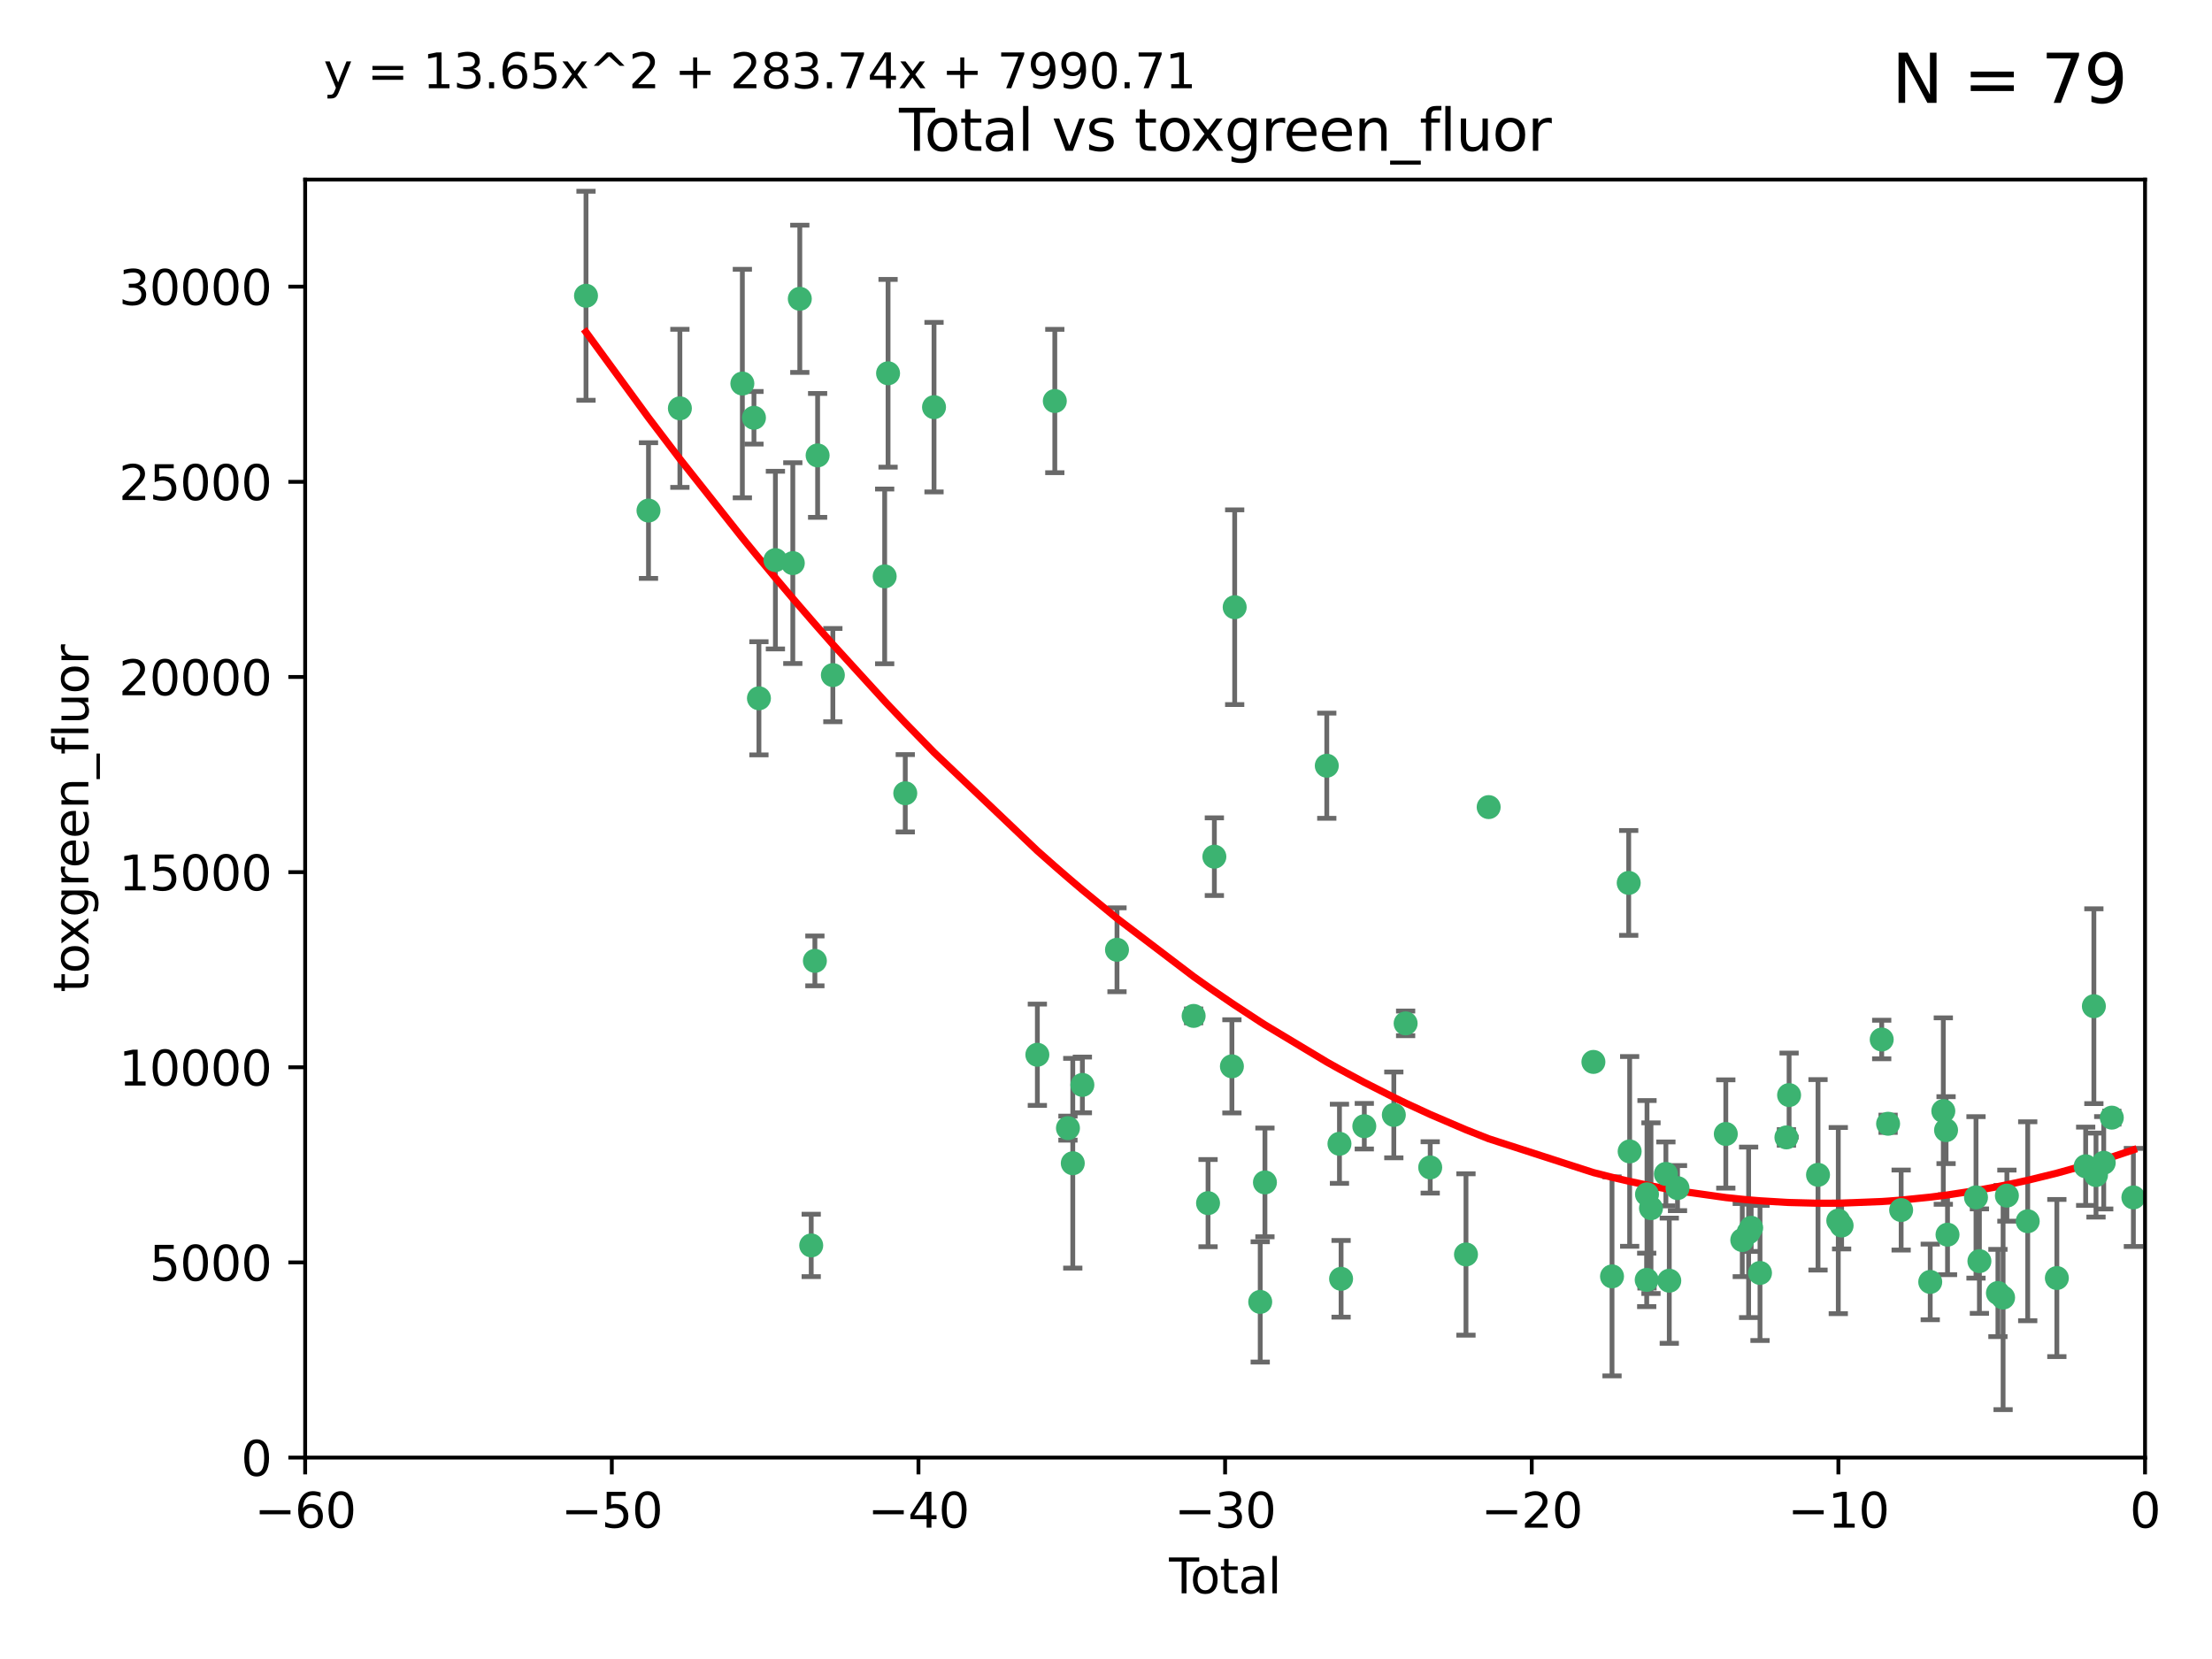 <?xml version="1.0" encoding="utf-8" standalone="no"?>
<!DOCTYPE svg PUBLIC "-//W3C//DTD SVG 1.1//EN"
  "http://www.w3.org/Graphics/SVG/1.1/DTD/svg11.dtd">
<svg xmlns:xlink="http://www.w3.org/1999/xlink" width="460.8pt" height="345.6pt" viewBox="0 0 460.8 345.6" xmlns="http://www.w3.org/2000/svg" version="1.1">
 <defs>
  <style type="text/css">*{stroke-linejoin: round; stroke-linecap: butt}</style>
 </defs>
 <g id="figure_1">
  <g id="patch_1">
   <path d="M 0 345.6 
L 460.8 345.6 
L 460.8 0 
L 0 0 
z
" style="fill: #ffffff"/>
  </g>
  <g id="axes_1">
   <g id="patch_2">
    <path d="M 63.571 303.64 
L 446.85 303.64 
L 446.85 37.411 
L 63.571 37.411 
z
" style="fill: #ffffff"/>
   </g>
   <g id="PathCollection_1">
    <defs>
     <path id="ma96d4c25d2" d="M 0 1.118 
C 0.297 1.118 0.581 1 0.791 0.791 
C 1 0.581 1.118 0.297 1.118 0 
C 1.118 -0.297 1 -0.581 0.791 -0.791 
C 0.581 -1 0.297 -1.118 0 -1.118 
C -0.297 -1.118 -0.581 -1 -0.791 -0.791 
C -1 -0.581 -1.118 -0.297 -1.118 0 
C -1.118 0.297 -1 0.581 -0.791 0.791 
C -0.581 1 -0.297 1.118 0 1.118 
z
" style="stroke: #3cb371"/>
    </defs>
    <g clip-path="url(#p3a958ec2d6)">
     <use xlink:href="#ma96d4c25d2" x="122.075" y="61.614" style="fill: #3cb371; stroke: #3cb371"/>
     <use xlink:href="#ma96d4c25d2" x="135.093" y="106.358" style="fill: #3cb371; stroke: #3cb371"/>
     <use xlink:href="#ma96d4c25d2" x="141.633" y="85.062" style="fill: #3cb371; stroke: #3cb371"/>
     <use xlink:href="#ma96d4c25d2" x="154.646" y="79.9" style="fill: #3cb371; stroke: #3cb371"/>
     <use xlink:href="#ma96d4c25d2" x="157.063" y="87.031" style="fill: #3cb371; stroke: #3cb371"/>
     <use xlink:href="#ma96d4c25d2" x="158.1" y="145.468" style="fill: #3cb371; stroke: #3cb371"/>
     <use xlink:href="#ma96d4c25d2" x="161.532" y="116.682" style="fill: #3cb371; stroke: #3cb371"/>
     <use xlink:href="#ma96d4c25d2" x="165.156" y="117.306" style="fill: #3cb371; stroke: #3cb371"/>
     <use xlink:href="#ma96d4c25d2" x="166.614" y="62.244" style="fill: #3cb371; stroke: #3cb371"/>
     <use xlink:href="#ma96d4c25d2" x="168.991" y="259.442" style="fill: #3cb371; stroke: #3cb371"/>
     <use xlink:href="#ma96d4c25d2" x="169.757" y="200.168" style="fill: #3cb371; stroke: #3cb371"/>
     <use xlink:href="#ma96d4c25d2" x="170.325" y="94.872" style="fill: #3cb371; stroke: #3cb371"/>
     <use xlink:href="#ma96d4c25d2" x="173.5" y="140.634" style="fill: #3cb371; stroke: #3cb371"/>
     <use xlink:href="#ma96d4c25d2" x="184.294" y="120.071" style="fill: #3cb371; stroke: #3cb371"/>
     <use xlink:href="#ma96d4c25d2" x="185" y="77.763" style="fill: #3cb371; stroke: #3cb371"/>
     <use xlink:href="#ma96d4c25d2" x="188.583" y="165.251" style="fill: #3cb371; stroke: #3cb371"/>
     <use xlink:href="#ma96d4c25d2" x="194.574" y="84.817" style="fill: #3cb371; stroke: #3cb371"/>
     <use xlink:href="#ma96d4c25d2" x="216.1" y="219.726" style="fill: #3cb371; stroke: #3cb371"/>
     <use xlink:href="#ma96d4c25d2" x="219.736" y="83.54" style="fill: #3cb371; stroke: #3cb371"/>
     <use xlink:href="#ma96d4c25d2" x="222.475" y="235.012" style="fill: #3cb371; stroke: #3cb371"/>
     <use xlink:href="#ma96d4c25d2" x="223.48" y="242.324" style="fill: #3cb371; stroke: #3cb371"/>
     <use xlink:href="#ma96d4c25d2" x="225.479" y="226.007" style="fill: #3cb371; stroke: #3cb371"/>
     <use xlink:href="#ma96d4c25d2" x="232.69" y="197.854" style="fill: #3cb371; stroke: #3cb371"/>
     <use xlink:href="#ma96d4c25d2" x="248.655" y="211.632" style="fill: #3cb371; stroke: #3cb371"/>
     <use xlink:href="#ma96d4c25d2" x="251.658" y="250.635" style="fill: #3cb371; stroke: #3cb371"/>
     <use xlink:href="#ma96d4c25d2" x="252.974" y="178.461" style="fill: #3cb371; stroke: #3cb371"/>
     <use xlink:href="#ma96d4c25d2" x="256.629" y="222.137" style="fill: #3cb371; stroke: #3cb371"/>
     <use xlink:href="#ma96d4c25d2" x="257.207" y="126.494" style="fill: #3cb371; stroke: #3cb371"/>
     <use xlink:href="#ma96d4c25d2" x="262.527" y="271.21" style="fill: #3cb371; stroke: #3cb371"/>
     <use xlink:href="#ma96d4c25d2" x="263.509" y="246.318" style="fill: #3cb371; stroke: #3cb371"/>
     <use xlink:href="#ma96d4c25d2" x="276.393" y="159.514" style="fill: #3cb371; stroke: #3cb371"/>
     <use xlink:href="#ma96d4c25d2" x="279.035" y="238.271" style="fill: #3cb371; stroke: #3cb371"/>
     <use xlink:href="#ma96d4c25d2" x="279.372" y="266.399" style="fill: #3cb371; stroke: #3cb371"/>
     <use xlink:href="#ma96d4c25d2" x="284.209" y="234.61" style="fill: #3cb371; stroke: #3cb371"/>
     <use xlink:href="#ma96d4c25d2" x="290.359" y="232.256" style="fill: #3cb371; stroke: #3cb371"/>
     <use xlink:href="#ma96d4c25d2" x="292.818" y="213.19" style="fill: #3cb371; stroke: #3cb371"/>
     <use xlink:href="#ma96d4c25d2" x="297.94" y="243.195" style="fill: #3cb371; stroke: #3cb371"/>
     <use xlink:href="#ma96d4c25d2" x="305.391" y="261.328" style="fill: #3cb371; stroke: #3cb371"/>
     <use xlink:href="#ma96d4c25d2" x="310.117" y="168.134" style="fill: #3cb371; stroke: #3cb371"/>
     <use xlink:href="#ma96d4c25d2" x="331.936" y="221.217" style="fill: #3cb371; stroke: #3cb371"/>
     <use xlink:href="#ma96d4c25d2" x="335.814" y="265.894" style="fill: #3cb371; stroke: #3cb371"/>
     <use xlink:href="#ma96d4c25d2" x="339.29" y="183.926" style="fill: #3cb371; stroke: #3cb371"/>
     <use xlink:href="#ma96d4c25d2" x="339.487" y="239.862" style="fill: #3cb371; stroke: #3cb371"/>
     <use xlink:href="#ma96d4c25d2" x="343.038" y="266.625" style="fill: #3cb371; stroke: #3cb371"/>
     <use xlink:href="#ma96d4c25d2" x="343.102" y="248.797" style="fill: #3cb371; stroke: #3cb371"/>
     <use xlink:href="#ma96d4c25d2" x="343.931" y="251.686" style="fill: #3cb371; stroke: #3cb371"/>
     <use xlink:href="#ma96d4c25d2" x="347.037" y="244.545" style="fill: #3cb371; stroke: #3cb371"/>
     <use xlink:href="#ma96d4c25d2" x="347.742" y="266.793" style="fill: #3cb371; stroke: #3cb371"/>
     <use xlink:href="#ma96d4c25d2" x="349.456" y="247.505" style="fill: #3cb371; stroke: #3cb371"/>
     <use xlink:href="#ma96d4c25d2" x="359.516" y="236.229" style="fill: #3cb371; stroke: #3cb371"/>
     <use xlink:href="#ma96d4c25d2" x="362.948" y="258.329" style="fill: #3cb371; stroke: #3cb371"/>
     <use xlink:href="#ma96d4c25d2" x="364.272" y="256.714" style="fill: #3cb371; stroke: #3cb371"/>
     <use xlink:href="#ma96d4c25d2" x="364.803" y="255.773" style="fill: #3cb371; stroke: #3cb371"/>
     <use xlink:href="#ma96d4c25d2" x="366.641" y="265.178" style="fill: #3cb371; stroke: #3cb371"/>
     <use xlink:href="#ma96d4c25d2" x="372.144" y="236.943" style="fill: #3cb371; stroke: #3cb371"/>
     <use xlink:href="#ma96d4c25d2" x="372.7" y="228.123" style="fill: #3cb371; stroke: #3cb371"/>
     <use xlink:href="#ma96d4c25d2" x="378.726" y="244.739" style="fill: #3cb371; stroke: #3cb371"/>
     <use xlink:href="#ma96d4c25d2" x="382.948" y="254.269" style="fill: #3cb371; stroke: #3cb371"/>
     <use xlink:href="#ma96d4c25d2" x="383.643" y="255.298" style="fill: #3cb371; stroke: #3cb371"/>
     <use xlink:href="#ma96d4c25d2" x="391.995" y="216.55" style="fill: #3cb371; stroke: #3cb371"/>
     <use xlink:href="#ma96d4c25d2" x="393.325" y="234.099" style="fill: #3cb371; stroke: #3cb371"/>
     <use xlink:href="#ma96d4c25d2" x="396.044" y="252.073" style="fill: #3cb371; stroke: #3cb371"/>
     <use xlink:href="#ma96d4c25d2" x="402.103" y="267.05" style="fill: #3cb371; stroke: #3cb371"/>
     <use xlink:href="#ma96d4c25d2" x="404.828" y="231.454" style="fill: #3cb371; stroke: #3cb371"/>
     <use xlink:href="#ma96d4c25d2" x="405.4" y="235.431" style="fill: #3cb371; stroke: #3cb371"/>
     <use xlink:href="#ma96d4c25d2" x="405.704" y="257.206" style="fill: #3cb371; stroke: #3cb371"/>
     <use xlink:href="#ma96d4c25d2" x="411.637" y="249.438" style="fill: #3cb371; stroke: #3cb371"/>
     <use xlink:href="#ma96d4c25d2" x="412.347" y="262.719" style="fill: #3cb371; stroke: #3cb371"/>
     <use xlink:href="#ma96d4c25d2" x="416.205" y="269.353" style="fill: #3cb371; stroke: #3cb371"/>
     <use xlink:href="#ma96d4c25d2" x="417.282" y="270.307" style="fill: #3cb371; stroke: #3cb371"/>
     <use xlink:href="#ma96d4c25d2" x="418.073" y="249.072" style="fill: #3cb371; stroke: #3cb371"/>
     <use xlink:href="#ma96d4c25d2" x="422.412" y="254.408" style="fill: #3cb371; stroke: #3cb371"/>
     <use xlink:href="#ma96d4c25d2" x="428.481" y="266.237" style="fill: #3cb371; stroke: #3cb371"/>
     <use xlink:href="#ma96d4c25d2" x="434.484" y="242.954" style="fill: #3cb371; stroke: #3cb371"/>
     <use xlink:href="#ma96d4c25d2" x="436.193" y="209.613" style="fill: #3cb371; stroke: #3cb371"/>
     <use xlink:href="#ma96d4c25d2" x="436.637" y="244.789" style="fill: #3cb371; stroke: #3cb371"/>
     <use xlink:href="#ma96d4c25d2" x="438.245" y="242.227" style="fill: #3cb371; stroke: #3cb371"/>
     <use xlink:href="#ma96d4c25d2" x="439.928" y="232.825" style="fill: #3cb371; stroke: #3cb371"/>
     <use xlink:href="#ma96d4c25d2" x="444.423" y="249.444" style="fill: #3cb371; stroke: #3cb371"/>
    </g>
   </g>
   <g id="matplotlib.axis_1">
    <g id="xtick_1">
     <g id="line2d_1">
      <defs>
       <path id="m404e04f402" d="M 0 0 
L 0 3.5 
" style="stroke: #000000; stroke-width: 0.8"/>
      </defs>
      <g>
       <use xlink:href="#m404e04f402" x="63.571" y="303.64" style="stroke: #000000; stroke-width: 0.8"/>
      </g>
     </g>
     <g id="text_1">
      <!-- −60 -->
      <g transform="translate(53.019 318.238)scale(0.1 -0.1)">
       <defs>
        <path id="DejaVuSans-2212" d="M 678 2272 
L 4684 2272 
L 4684 1741 
L 678 1741 
L 678 2272 
z
" transform="scale(0.016)"/>
        <path id="DejaVuSans-36" d="M 2113 2584 
Q 1688 2584 1439 2293 
Q 1191 2003 1191 1497 
Q 1191 994 1439 701 
Q 1688 409 2113 409 
Q 2538 409 2786 701 
Q 3034 994 3034 1497 
Q 3034 2003 2786 2293 
Q 2538 2584 2113 2584 
z
M 3366 4563 
L 3366 3988 
Q 3128 4100 2886 4159 
Q 2644 4219 2406 4219 
Q 1781 4219 1451 3797 
Q 1122 3375 1075 2522 
Q 1259 2794 1537 2939 
Q 1816 3084 2150 3084 
Q 2853 3084 3261 2657 
Q 3669 2231 3669 1497 
Q 3669 778 3244 343 
Q 2819 -91 2113 -91 
Q 1303 -91 875 529 
Q 447 1150 447 2328 
Q 447 3434 972 4092 
Q 1497 4750 2381 4750 
Q 2619 4750 2861 4703 
Q 3103 4656 3366 4563 
z
" transform="scale(0.016)"/>
        <path id="DejaVuSans-30" d="M 2034 4250 
Q 1547 4250 1301 3770 
Q 1056 3291 1056 2328 
Q 1056 1369 1301 889 
Q 1547 409 2034 409 
Q 2525 409 2770 889 
Q 3016 1369 3016 2328 
Q 3016 3291 2770 3770 
Q 2525 4250 2034 4250 
z
M 2034 4750 
Q 2819 4750 3233 4129 
Q 3647 3509 3647 2328 
Q 3647 1150 3233 529 
Q 2819 -91 2034 -91 
Q 1250 -91 836 529 
Q 422 1150 422 2328 
Q 422 3509 836 4129 
Q 1250 4750 2034 4750 
z
" transform="scale(0.016)"/>
       </defs>
       <use xlink:href="#DejaVuSans-2212"/>
       <use xlink:href="#DejaVuSans-36" x="83.789"/>
       <use xlink:href="#DejaVuSans-30" x="147.412"/>
      </g>
     </g>
    </g>
    <g id="xtick_2">
     <g id="line2d_2">
      <g>
       <use xlink:href="#m404e04f402" x="127.451" y="303.64" style="stroke: #000000; stroke-width: 0.8"/>
      </g>
     </g>
     <g id="text_2">
      <!-- −50 -->
      <g transform="translate(116.899 318.238)scale(0.1 -0.1)">
       <defs>
        <path id="DejaVuSans-35" d="M 691 4666 
L 3169 4666 
L 3169 4134 
L 1269 4134 
L 1269 2991 
Q 1406 3038 1543 3061 
Q 1681 3084 1819 3084 
Q 2600 3084 3056 2656 
Q 3513 2228 3513 1497 
Q 3513 744 3044 326 
Q 2575 -91 1722 -91 
Q 1428 -91 1123 -41 
Q 819 9 494 109 
L 494 744 
Q 775 591 1075 516 
Q 1375 441 1709 441 
Q 2250 441 2565 725 
Q 2881 1009 2881 1497 
Q 2881 1984 2565 2268 
Q 2250 2553 1709 2553 
Q 1456 2553 1204 2497 
Q 953 2441 691 2322 
L 691 4666 
z
" transform="scale(0.016)"/>
       </defs>
       <use xlink:href="#DejaVuSans-2212"/>
       <use xlink:href="#DejaVuSans-35" x="83.789"/>
       <use xlink:href="#DejaVuSans-30" x="147.412"/>
      </g>
     </g>
    </g>
    <g id="xtick_3">
     <g id="line2d_3">
      <g>
       <use xlink:href="#m404e04f402" x="191.331" y="303.64" style="stroke: #000000; stroke-width: 0.8"/>
      </g>
     </g>
     <g id="text_3">
      <!-- −40 -->
      <g transform="translate(180.778 318.238)scale(0.1 -0.1)">
       <defs>
        <path id="DejaVuSans-34" d="M 2419 4116 
L 825 1625 
L 2419 1625 
L 2419 4116 
z
M 2253 4666 
L 3047 4666 
L 3047 1625 
L 3713 1625 
L 3713 1100 
L 3047 1100 
L 3047 0 
L 2419 0 
L 2419 1100 
L 313 1100 
L 313 1709 
L 2253 4666 
z
" transform="scale(0.016)"/>
       </defs>
       <use xlink:href="#DejaVuSans-2212"/>
       <use xlink:href="#DejaVuSans-34" x="83.789"/>
       <use xlink:href="#DejaVuSans-30" x="147.412"/>
      </g>
     </g>
    </g>
    <g id="xtick_4">
     <g id="line2d_4">
      <g>
       <use xlink:href="#m404e04f402" x="255.211" y="303.64" style="stroke: #000000; stroke-width: 0.8"/>
      </g>
     </g>
     <g id="text_4">
      <!-- −30 -->
      <g transform="translate(244.658 318.238)scale(0.1 -0.1)">
       <defs>
        <path id="DejaVuSans-33" d="M 2597 2516 
Q 3050 2419 3304 2112 
Q 3559 1806 3559 1356 
Q 3559 666 3084 287 
Q 2609 -91 1734 -91 
Q 1441 -91 1130 -33 
Q 819 25 488 141 
L 488 750 
Q 750 597 1062 519 
Q 1375 441 1716 441 
Q 2309 441 2620 675 
Q 2931 909 2931 1356 
Q 2931 1769 2642 2001 
Q 2353 2234 1838 2234 
L 1294 2234 
L 1294 2753 
L 1863 2753 
Q 2328 2753 2575 2939 
Q 2822 3125 2822 3475 
Q 2822 3834 2567 4026 
Q 2313 4219 1838 4219 
Q 1578 4219 1281 4162 
Q 984 4106 628 3988 
L 628 4550 
Q 988 4650 1302 4700 
Q 1616 4750 1894 4750 
Q 2613 4750 3031 4423 
Q 3450 4097 3450 3541 
Q 3450 3153 3228 2886 
Q 3006 2619 2597 2516 
z
" transform="scale(0.016)"/>
       </defs>
       <use xlink:href="#DejaVuSans-2212"/>
       <use xlink:href="#DejaVuSans-33" x="83.789"/>
       <use xlink:href="#DejaVuSans-30" x="147.412"/>
      </g>
     </g>
    </g>
    <g id="xtick_5">
     <g id="line2d_5">
      <g>
       <use xlink:href="#m404e04f402" x="319.09" y="303.64" style="stroke: #000000; stroke-width: 0.8"/>
      </g>
     </g>
     <g id="text_5">
      <!-- −20 -->
      <g transform="translate(308.538 318.238)scale(0.1 -0.1)">
       <defs>
        <path id="DejaVuSans-32" d="M 1228 531 
L 3431 531 
L 3431 0 
L 469 0 
L 469 531 
Q 828 903 1448 1529 
Q 2069 2156 2228 2338 
Q 2531 2678 2651 2914 
Q 2772 3150 2772 3378 
Q 2772 3750 2511 3984 
Q 2250 4219 1831 4219 
Q 1534 4219 1204 4116 
Q 875 4013 500 3803 
L 500 4441 
Q 881 4594 1212 4672 
Q 1544 4750 1819 4750 
Q 2544 4750 2975 4387 
Q 3406 4025 3406 3419 
Q 3406 3131 3298 2873 
Q 3191 2616 2906 2266 
Q 2828 2175 2409 1742 
Q 1991 1309 1228 531 
z
" transform="scale(0.016)"/>
       </defs>
       <use xlink:href="#DejaVuSans-2212"/>
       <use xlink:href="#DejaVuSans-32" x="83.789"/>
       <use xlink:href="#DejaVuSans-30" x="147.412"/>
      </g>
     </g>
    </g>
    <g id="xtick_6">
     <g id="line2d_6">
      <g>
       <use xlink:href="#m404e04f402" x="382.97" y="303.64" style="stroke: #000000; stroke-width: 0.8"/>
      </g>
     </g>
     <g id="text_6">
      <!-- −10 -->
      <g transform="translate(372.418 318.238)scale(0.1 -0.1)">
       <defs>
        <path id="DejaVuSans-31" d="M 794 531 
L 1825 531 
L 1825 4091 
L 703 3866 
L 703 4441 
L 1819 4666 
L 2450 4666 
L 2450 531 
L 3481 531 
L 3481 0 
L 794 0 
L 794 531 
z
" transform="scale(0.016)"/>
       </defs>
       <use xlink:href="#DejaVuSans-2212"/>
       <use xlink:href="#DejaVuSans-31" x="83.789"/>
       <use xlink:href="#DejaVuSans-30" x="147.412"/>
      </g>
     </g>
    </g>
    <g id="xtick_7">
     <g id="line2d_7">
      <g>
       <use xlink:href="#m404e04f402" x="446.85" y="303.64" style="stroke: #000000; stroke-width: 0.8"/>
      </g>
     </g>
     <g id="text_7">
      <!-- 0 -->
      <g transform="translate(443.669 318.238)scale(0.1 -0.1)">
       <use xlink:href="#DejaVuSans-30"/>
      </g>
     </g>
    </g>
    <g id="text_8">
     <!-- Total -->
     <g transform="translate(243.534 331.917)scale(0.1 -0.1)">
      <defs>
       <path id="DejaVuSans-54" d="M -19 4666 
L 3928 4666 
L 3928 4134 
L 2272 4134 
L 2272 0 
L 1638 0 
L 1638 4134 
L -19 4134 
L -19 4666 
z
" transform="scale(0.016)"/>
       <path id="DejaVuSans-6f" d="M 1959 3097 
Q 1497 3097 1228 2736 
Q 959 2375 959 1747 
Q 959 1119 1226 758 
Q 1494 397 1959 397 
Q 2419 397 2687 759 
Q 2956 1122 2956 1747 
Q 2956 2369 2687 2733 
Q 2419 3097 1959 3097 
z
M 1959 3584 
Q 2709 3584 3137 3096 
Q 3566 2609 3566 1747 
Q 3566 888 3137 398 
Q 2709 -91 1959 -91 
Q 1206 -91 779 398 
Q 353 888 353 1747 
Q 353 2609 779 3096 
Q 1206 3584 1959 3584 
z
" transform="scale(0.016)"/>
       <path id="DejaVuSans-74" d="M 1172 4494 
L 1172 3500 
L 2356 3500 
L 2356 3053 
L 1172 3053 
L 1172 1153 
Q 1172 725 1289 603 
Q 1406 481 1766 481 
L 2356 481 
L 2356 0 
L 1766 0 
Q 1100 0 847 248 
Q 594 497 594 1153 
L 594 3053 
L 172 3053 
L 172 3500 
L 594 3500 
L 594 4494 
L 1172 4494 
z
" transform="scale(0.016)"/>
       <path id="DejaVuSans-61" d="M 2194 1759 
Q 1497 1759 1228 1600 
Q 959 1441 959 1056 
Q 959 750 1161 570 
Q 1363 391 1709 391 
Q 2188 391 2477 730 
Q 2766 1069 2766 1631 
L 2766 1759 
L 2194 1759 
z
M 3341 1997 
L 3341 0 
L 2766 0 
L 2766 531 
Q 2569 213 2275 61 
Q 1981 -91 1556 -91 
Q 1019 -91 701 211 
Q 384 513 384 1019 
Q 384 1609 779 1909 
Q 1175 2209 1959 2209 
L 2766 2209 
L 2766 2266 
Q 2766 2663 2505 2880 
Q 2244 3097 1772 3097 
Q 1472 3097 1187 3025 
Q 903 2953 641 2809 
L 641 3341 
Q 956 3463 1253 3523 
Q 1550 3584 1831 3584 
Q 2591 3584 2966 3190 
Q 3341 2797 3341 1997 
z
" transform="scale(0.016)"/>
       <path id="DejaVuSans-6c" d="M 603 4863 
L 1178 4863 
L 1178 0 
L 603 0 
L 603 4863 
z
" transform="scale(0.016)"/>
      </defs>
      <use xlink:href="#DejaVuSans-54"/>
      <use xlink:href="#DejaVuSans-6f" x="44.084"/>
      <use xlink:href="#DejaVuSans-74" x="105.266"/>
      <use xlink:href="#DejaVuSans-61" x="144.475"/>
      <use xlink:href="#DejaVuSans-6c" x="205.754"/>
     </g>
    </g>
   </g>
   <g id="matplotlib.axis_2">
    <g id="ytick_1">
     <g id="line2d_8">
      <defs>
       <path id="mb0db9624b0" d="M 0 0 
L -3.5 0 
" style="stroke: #000000; stroke-width: 0.8"/>
      </defs>
      <g>
       <use xlink:href="#mb0db9624b0" x="63.571" y="303.64" style="stroke: #000000; stroke-width: 0.8"/>
      </g>
     </g>
     <g id="text_9">
      <!-- 0 -->
      <g transform="translate(50.209 307.439)scale(0.1 -0.1)">
       <use xlink:href="#DejaVuSans-30"/>
      </g>
     </g>
    </g>
    <g id="ytick_2">
     <g id="line2d_9">
      <g>
       <use xlink:href="#mb0db9624b0" x="63.571" y="262.986" style="stroke: #000000; stroke-width: 0.8"/>
      </g>
     </g>
     <g id="text_10">
      <!-- 5000 -->
      <g transform="translate(31.121 266.786)scale(0.1 -0.1)">
       <use xlink:href="#DejaVuSans-35"/>
       <use xlink:href="#DejaVuSans-30" x="63.623"/>
       <use xlink:href="#DejaVuSans-30" x="127.246"/>
       <use xlink:href="#DejaVuSans-30" x="190.869"/>
      </g>
     </g>
    </g>
    <g id="ytick_3">
     <g id="line2d_10">
      <g>
       <use xlink:href="#mb0db9624b0" x="63.571" y="222.333" style="stroke: #000000; stroke-width: 0.8"/>
      </g>
     </g>
     <g id="text_11">
      <!-- 10000 -->
      <g transform="translate(24.759 226.132)scale(0.1 -0.1)">
       <use xlink:href="#DejaVuSans-31"/>
       <use xlink:href="#DejaVuSans-30" x="63.623"/>
       <use xlink:href="#DejaVuSans-30" x="127.246"/>
       <use xlink:href="#DejaVuSans-30" x="190.869"/>
       <use xlink:href="#DejaVuSans-30" x="254.492"/>
      </g>
     </g>
    </g>
    <g id="ytick_4">
     <g id="line2d_11">
      <g>
       <use xlink:href="#mb0db9624b0" x="63.571" y="181.679" style="stroke: #000000; stroke-width: 0.8"/>
      </g>
     </g>
     <g id="text_12">
      <!-- 15000 -->
      <g transform="translate(24.759 185.478)scale(0.1 -0.1)">
       <use xlink:href="#DejaVuSans-31"/>
       <use xlink:href="#DejaVuSans-35" x="63.623"/>
       <use xlink:href="#DejaVuSans-30" x="127.246"/>
       <use xlink:href="#DejaVuSans-30" x="190.869"/>
       <use xlink:href="#DejaVuSans-30" x="254.492"/>
      </g>
     </g>
    </g>
    <g id="ytick_5">
     <g id="line2d_12">
      <g>
       <use xlink:href="#mb0db9624b0" x="63.571" y="141.026" style="stroke: #000000; stroke-width: 0.8"/>
      </g>
     </g>
     <g id="text_13">
      <!-- 20000 -->
      <g transform="translate(24.759 144.825)scale(0.1 -0.1)">
       <use xlink:href="#DejaVuSans-32"/>
       <use xlink:href="#DejaVuSans-30" x="63.623"/>
       <use xlink:href="#DejaVuSans-30" x="127.246"/>
       <use xlink:href="#DejaVuSans-30" x="190.869"/>
       <use xlink:href="#DejaVuSans-30" x="254.492"/>
      </g>
     </g>
    </g>
    <g id="ytick_6">
     <g id="line2d_13">
      <g>
       <use xlink:href="#mb0db9624b0" x="63.571" y="100.372" style="stroke: #000000; stroke-width: 0.8"/>
      </g>
     </g>
     <g id="text_14">
      <!-- 25000 -->
      <g transform="translate(24.759 104.171)scale(0.1 -0.1)">
       <use xlink:href="#DejaVuSans-32"/>
       <use xlink:href="#DejaVuSans-35" x="63.623"/>
       <use xlink:href="#DejaVuSans-30" x="127.246"/>
       <use xlink:href="#DejaVuSans-30" x="190.869"/>
       <use xlink:href="#DejaVuSans-30" x="254.492"/>
      </g>
     </g>
    </g>
    <g id="ytick_7">
     <g id="line2d_14">
      <g>
       <use xlink:href="#mb0db9624b0" x="63.571" y="59.718" style="stroke: #000000; stroke-width: 0.8"/>
      </g>
     </g>
     <g id="text_15">
      <!-- 30000 -->
      <g transform="translate(24.759 63.518)scale(0.1 -0.1)">
       <use xlink:href="#DejaVuSans-33"/>
       <use xlink:href="#DejaVuSans-30" x="63.623"/>
       <use xlink:href="#DejaVuSans-30" x="127.246"/>
       <use xlink:href="#DejaVuSans-30" x="190.869"/>
       <use xlink:href="#DejaVuSans-30" x="254.492"/>
      </g>
     </g>
    </g>
    <g id="text_16">
     <!-- toxgreen_fluor -->
     <g transform="translate(18.401 206.72)rotate(-90)scale(0.1 -0.1)">
      <defs>
       <path id="DejaVuSans-78" d="M 3513 3500 
L 2247 1797 
L 3578 0 
L 2900 0 
L 1881 1375 
L 863 0 
L 184 0 
L 1544 1831 
L 300 3500 
L 978 3500 
L 1906 2253 
L 2834 3500 
L 3513 3500 
z
" transform="scale(0.016)"/>
       <path id="DejaVuSans-67" d="M 2906 1791 
Q 2906 2416 2648 2759 
Q 2391 3103 1925 3103 
Q 1463 3103 1205 2759 
Q 947 2416 947 1791 
Q 947 1169 1205 825 
Q 1463 481 1925 481 
Q 2391 481 2648 825 
Q 2906 1169 2906 1791 
z
M 3481 434 
Q 3481 -459 3084 -895 
Q 2688 -1331 1869 -1331 
Q 1566 -1331 1297 -1286 
Q 1028 -1241 775 -1147 
L 775 -588 
Q 1028 -725 1275 -790 
Q 1522 -856 1778 -856 
Q 2344 -856 2625 -561 
Q 2906 -266 2906 331 
L 2906 616 
Q 2728 306 2450 153 
Q 2172 0 1784 0 
Q 1141 0 747 490 
Q 353 981 353 1791 
Q 353 2603 747 3093 
Q 1141 3584 1784 3584 
Q 2172 3584 2450 3431 
Q 2728 3278 2906 2969 
L 2906 3500 
L 3481 3500 
L 3481 434 
z
" transform="scale(0.016)"/>
       <path id="DejaVuSans-72" d="M 2631 2963 
Q 2534 3019 2420 3045 
Q 2306 3072 2169 3072 
Q 1681 3072 1420 2755 
Q 1159 2438 1159 1844 
L 1159 0 
L 581 0 
L 581 3500 
L 1159 3500 
L 1159 2956 
Q 1341 3275 1631 3429 
Q 1922 3584 2338 3584 
Q 2397 3584 2469 3576 
Q 2541 3569 2628 3553 
L 2631 2963 
z
" transform="scale(0.016)"/>
       <path id="DejaVuSans-65" d="M 3597 1894 
L 3597 1613 
L 953 1613 
Q 991 1019 1311 708 
Q 1631 397 2203 397 
Q 2534 397 2845 478 
Q 3156 559 3463 722 
L 3463 178 
Q 3153 47 2828 -22 
Q 2503 -91 2169 -91 
Q 1331 -91 842 396 
Q 353 884 353 1716 
Q 353 2575 817 3079 
Q 1281 3584 2069 3584 
Q 2775 3584 3186 3129 
Q 3597 2675 3597 1894 
z
M 3022 2063 
Q 3016 2534 2758 2815 
Q 2500 3097 2075 3097 
Q 1594 3097 1305 2825 
Q 1016 2553 972 2059 
L 3022 2063 
z
" transform="scale(0.016)"/>
       <path id="DejaVuSans-6e" d="M 3513 2113 
L 3513 0 
L 2938 0 
L 2938 2094 
Q 2938 2591 2744 2837 
Q 2550 3084 2163 3084 
Q 1697 3084 1428 2787 
Q 1159 2491 1159 1978 
L 1159 0 
L 581 0 
L 581 3500 
L 1159 3500 
L 1159 2956 
Q 1366 3272 1645 3428 
Q 1925 3584 2291 3584 
Q 2894 3584 3203 3211 
Q 3513 2838 3513 2113 
z
" transform="scale(0.016)"/>
       <path id="DejaVuSans-5f" d="M 3263 -1063 
L 3263 -1509 
L -63 -1509 
L -63 -1063 
L 3263 -1063 
z
" transform="scale(0.016)"/>
       <path id="DejaVuSans-66" d="M 2375 4863 
L 2375 4384 
L 1825 4384 
Q 1516 4384 1395 4259 
Q 1275 4134 1275 3809 
L 1275 3500 
L 2222 3500 
L 2222 3053 
L 1275 3053 
L 1275 0 
L 697 0 
L 697 3053 
L 147 3053 
L 147 3500 
L 697 3500 
L 697 3744 
Q 697 4328 969 4595 
Q 1241 4863 1831 4863 
L 2375 4863 
z
" transform="scale(0.016)"/>
       <path id="DejaVuSans-75" d="M 544 1381 
L 544 3500 
L 1119 3500 
L 1119 1403 
Q 1119 906 1312 657 
Q 1506 409 1894 409 
Q 2359 409 2629 706 
Q 2900 1003 2900 1516 
L 2900 3500 
L 3475 3500 
L 3475 0 
L 2900 0 
L 2900 538 
Q 2691 219 2414 64 
Q 2138 -91 1772 -91 
Q 1169 -91 856 284 
Q 544 659 544 1381 
z
M 1991 3584 
L 1991 3584 
z
" transform="scale(0.016)"/>
      </defs>
      <use xlink:href="#DejaVuSans-74"/>
      <use xlink:href="#DejaVuSans-6f" x="39.209"/>
      <use xlink:href="#DejaVuSans-78" x="97.266"/>
      <use xlink:href="#DejaVuSans-67" x="156.445"/>
      <use xlink:href="#DejaVuSans-72" x="219.922"/>
      <use xlink:href="#DejaVuSans-65" x="258.785"/>
      <use xlink:href="#DejaVuSans-65" x="320.309"/>
      <use xlink:href="#DejaVuSans-6e" x="381.832"/>
      <use xlink:href="#DejaVuSans-5f" x="445.211"/>
      <use xlink:href="#DejaVuSans-66" x="495.211"/>
      <use xlink:href="#DejaVuSans-6c" x="530.416"/>
      <use xlink:href="#DejaVuSans-75" x="558.199"/>
      <use xlink:href="#DejaVuSans-6f" x="621.578"/>
      <use xlink:href="#DejaVuSans-72" x="682.76"/>
     </g>
    </g>
   </g>
   <g id="LineCollection_1">
    <path d="M 122.075 83.38 
L 122.075 39.848 
" clip-path="url(#p3a958ec2d6)" style="fill: none; stroke: #696969"/>
    <path d="M 135.093 120.489 
L 135.093 92.227 
" clip-path="url(#p3a958ec2d6)" style="fill: none; stroke: #696969"/>
    <path d="M 141.633 101.528 
L 141.633 68.595 
" clip-path="url(#p3a958ec2d6)" style="fill: none; stroke: #696969"/>
    <path d="M 154.646 103.698 
L 154.646 56.102 
" clip-path="url(#p3a958ec2d6)" style="fill: none; stroke: #696969"/>
    <path d="M 157.063 92.506 
L 157.063 81.557 
" clip-path="url(#p3a958ec2d6)" style="fill: none; stroke: #696969"/>
    <path d="M 158.1 157.254 
L 158.1 133.683 
" clip-path="url(#p3a958ec2d6)" style="fill: none; stroke: #696969"/>
    <path d="M 161.532 135.19 
L 161.532 98.175 
" clip-path="url(#p3a958ec2d6)" style="fill: none; stroke: #696969"/>
    <path d="M 165.156 138.218 
L 165.156 96.393 
" clip-path="url(#p3a958ec2d6)" style="fill: none; stroke: #696969"/>
    <path d="M 166.614 77.579 
L 166.614 46.91 
" clip-path="url(#p3a958ec2d6)" style="fill: none; stroke: #696969"/>
    <path d="M 168.991 265.941 
L 168.991 252.944 
" clip-path="url(#p3a958ec2d6)" style="fill: none; stroke: #696969"/>
    <path d="M 169.757 205.359 
L 169.757 194.977 
" clip-path="url(#p3a958ec2d6)" style="fill: none; stroke: #696969"/>
    <path d="M 170.325 107.775 
L 170.325 81.969 
" clip-path="url(#p3a958ec2d6)" style="fill: none; stroke: #696969"/>
    <path d="M 173.5 150.349 
L 173.5 130.92 
" clip-path="url(#p3a958ec2d6)" style="fill: none; stroke: #696969"/>
    <path d="M 184.294 138.271 
L 184.294 101.87 
" clip-path="url(#p3a958ec2d6)" style="fill: none; stroke: #696969"/>
    <path d="M 185 97.317 
L 185 58.209 
" clip-path="url(#p3a958ec2d6)" style="fill: none; stroke: #696969"/>
    <path d="M 188.583 173.31 
L 188.583 157.193 
" clip-path="url(#p3a958ec2d6)" style="fill: none; stroke: #696969"/>
    <path d="M 194.574 102.476 
L 194.574 67.157 
" clip-path="url(#p3a958ec2d6)" style="fill: none; stroke: #696969"/>
    <path d="M 216.1 230.277 
L 216.1 209.176 
" clip-path="url(#p3a958ec2d6)" style="fill: none; stroke: #696969"/>
    <path d="M 219.736 98.468 
L 219.736 68.613 
" clip-path="url(#p3a958ec2d6)" style="fill: none; stroke: #696969"/>
    <path d="M 222.475 237.516 
L 222.475 232.507 
" clip-path="url(#p3a958ec2d6)" style="fill: none; stroke: #696969"/>
    <path d="M 223.48 264.166 
L 223.48 220.481 
" clip-path="url(#p3a958ec2d6)" style="fill: none; stroke: #696969"/>
    <path d="M 225.479 231.811 
L 225.479 220.203 
" clip-path="url(#p3a958ec2d6)" style="fill: none; stroke: #696969"/>
    <path d="M 232.69 206.59 
L 232.69 189.118 
" clip-path="url(#p3a958ec2d6)" style="fill: none; stroke: #696969"/>
    <path d="M 248.655 213.084 
L 248.655 210.18 
" clip-path="url(#p3a958ec2d6)" style="fill: none; stroke: #696969"/>
    <path d="M 251.658 259.717 
L 251.658 241.553 
" clip-path="url(#p3a958ec2d6)" style="fill: none; stroke: #696969"/>
    <path d="M 252.974 186.549 
L 252.974 170.372 
" clip-path="url(#p3a958ec2d6)" style="fill: none; stroke: #696969"/>
    <path d="M 256.629 231.84 
L 256.629 212.434 
" clip-path="url(#p3a958ec2d6)" style="fill: none; stroke: #696969"/>
    <path d="M 257.207 146.774 
L 257.207 106.214 
" clip-path="url(#p3a958ec2d6)" style="fill: none; stroke: #696969"/>
    <path d="M 262.527 283.742 
L 262.527 258.678 
" clip-path="url(#p3a958ec2d6)" style="fill: none; stroke: #696969"/>
    <path d="M 263.509 257.644 
L 263.509 234.991 
" clip-path="url(#p3a958ec2d6)" style="fill: none; stroke: #696969"/>
    <path d="M 276.393 170.467 
L 276.393 148.56 
" clip-path="url(#p3a958ec2d6)" style="fill: none; stroke: #696969"/>
    <path d="M 279.035 246.513 
L 279.035 230.028 
" clip-path="url(#p3a958ec2d6)" style="fill: none; stroke: #696969"/>
    <path d="M 279.372 274.385 
L 279.372 258.414 
" clip-path="url(#p3a958ec2d6)" style="fill: none; stroke: #696969"/>
    <path d="M 284.209 239.354 
L 284.209 229.865 
" clip-path="url(#p3a958ec2d6)" style="fill: none; stroke: #696969"/>
    <path d="M 290.359 241.194 
L 290.359 223.317 
" clip-path="url(#p3a958ec2d6)" style="fill: none; stroke: #696969"/>
    <path d="M 292.818 215.762 
L 292.818 210.618 
" clip-path="url(#p3a958ec2d6)" style="fill: none; stroke: #696969"/>
    <path d="M 297.94 248.545 
L 297.94 237.845 
" clip-path="url(#p3a958ec2d6)" style="fill: none; stroke: #696969"/>
    <path d="M 305.391 278.138 
L 305.391 244.518 
" clip-path="url(#p3a958ec2d6)" style="fill: none; stroke: #696969"/>
    <path d="M 310.117 168.892 
L 310.117 167.376 
" clip-path="url(#p3a958ec2d6)" style="fill: none; stroke: #696969"/>
    <path d="M 331.936 222.051 
L 331.936 220.383 
" clip-path="url(#p3a958ec2d6)" style="fill: none; stroke: #696969"/>
    <path d="M 335.814 286.62 
L 335.814 245.167 
" clip-path="url(#p3a958ec2d6)" style="fill: none; stroke: #696969"/>
    <path d="M 339.29 194.845 
L 339.29 173.007 
" clip-path="url(#p3a958ec2d6)" style="fill: none; stroke: #696969"/>
    <path d="M 339.487 259.624 
L 339.487 220.1 
" clip-path="url(#p3a958ec2d6)" style="fill: none; stroke: #696969"/>
    <path d="M 343.038 272.192 
L 343.038 261.058 
" clip-path="url(#p3a958ec2d6)" style="fill: none; stroke: #696969"/>
    <path d="M 343.102 268.328 
L 343.102 229.266 
" clip-path="url(#p3a958ec2d6)" style="fill: none; stroke: #696969"/>
    <path d="M 343.931 269.46 
L 343.931 233.912 
" clip-path="url(#p3a958ec2d6)" style="fill: none; stroke: #696969"/>
    <path d="M 347.037 251.202 
L 347.037 237.887 
" clip-path="url(#p3a958ec2d6)" style="fill: none; stroke: #696969"/>
    <path d="M 347.742 279.835 
L 347.742 253.752 
" clip-path="url(#p3a958ec2d6)" style="fill: none; stroke: #696969"/>
    <path d="M 349.456 252.2 
L 349.456 242.809 
" clip-path="url(#p3a958ec2d6)" style="fill: none; stroke: #696969"/>
    <path d="M 359.516 247.506 
L 359.516 224.952 
" clip-path="url(#p3a958ec2d6)" style="fill: none; stroke: #696969"/>
    <path d="M 362.948 265.947 
L 362.948 250.711 
" clip-path="url(#p3a958ec2d6)" style="fill: none; stroke: #696969"/>
    <path d="M 364.272 274.47 
L 364.272 238.958 
" clip-path="url(#p3a958ec2d6)" style="fill: none; stroke: #696969"/>
    <path d="M 364.803 260.699 
L 364.803 250.847 
" clip-path="url(#p3a958ec2d6)" style="fill: none; stroke: #696969"/>
    <path d="M 366.641 279.248 
L 366.641 251.108 
" clip-path="url(#p3a958ec2d6)" style="fill: none; stroke: #696969"/>
    <path d="M 372.144 238.573 
L 372.144 235.313 
" clip-path="url(#p3a958ec2d6)" style="fill: none; stroke: #696969"/>
    <path d="M 372.7 236.876 
L 372.7 219.369 
" clip-path="url(#p3a958ec2d6)" style="fill: none; stroke: #696969"/>
    <path d="M 378.726 264.575 
L 378.726 224.902 
" clip-path="url(#p3a958ec2d6)" style="fill: none; stroke: #696969"/>
    <path d="M 382.948 273.656 
L 382.948 234.881 
" clip-path="url(#p3a958ec2d6)" style="fill: none; stroke: #696969"/>
    <path d="M 383.643 260.179 
L 383.643 250.417 
" clip-path="url(#p3a958ec2d6)" style="fill: none; stroke: #696969"/>
    <path d="M 391.995 220.567 
L 391.995 212.534 
" clip-path="url(#p3a958ec2d6)" style="fill: none; stroke: #696969"/>
    <path d="M 393.325 235.898 
L 393.325 232.3 
" clip-path="url(#p3a958ec2d6)" style="fill: none; stroke: #696969"/>
    <path d="M 396.044 260.406 
L 396.044 243.74 
" clip-path="url(#p3a958ec2d6)" style="fill: none; stroke: #696969"/>
    <path d="M 402.103 274.924 
L 402.103 259.176 
" clip-path="url(#p3a958ec2d6)" style="fill: none; stroke: #696969"/>
    <path d="M 404.828 250.871 
L 404.828 212.037 
" clip-path="url(#p3a958ec2d6)" style="fill: none; stroke: #696969"/>
    <path d="M 405.4 242.403 
L 405.4 228.458 
" clip-path="url(#p3a958ec2d6)" style="fill: none; stroke: #696969"/>
    <path d="M 405.704 265.54 
L 405.704 248.873 
" clip-path="url(#p3a958ec2d6)" style="fill: none; stroke: #696969"/>
    <path d="M 411.637 266.257 
L 411.637 232.619 
" clip-path="url(#p3a958ec2d6)" style="fill: none; stroke: #696969"/>
    <path d="M 412.347 273.599 
L 412.347 251.839 
" clip-path="url(#p3a958ec2d6)" style="fill: none; stroke: #696969"/>
    <path d="M 416.205 278.442 
L 416.205 260.264 
" clip-path="url(#p3a958ec2d6)" style="fill: none; stroke: #696969"/>
    <path d="M 417.282 293.652 
L 417.282 246.963 
" clip-path="url(#p3a958ec2d6)" style="fill: none; stroke: #696969"/>
    <path d="M 418.073 254.396 
L 418.073 243.748 
" clip-path="url(#p3a958ec2d6)" style="fill: none; stroke: #696969"/>
    <path d="M 422.412 275.128 
L 422.412 233.688 
" clip-path="url(#p3a958ec2d6)" style="fill: none; stroke: #696969"/>
    <path d="M 428.481 282.602 
L 428.481 249.872 
" clip-path="url(#p3a958ec2d6)" style="fill: none; stroke: #696969"/>
    <path d="M 434.484 251.109 
L 434.484 234.798 
" clip-path="url(#p3a958ec2d6)" style="fill: none; stroke: #696969"/>
    <path d="M 436.193 229.904 
L 436.193 189.322 
" clip-path="url(#p3a958ec2d6)" style="fill: none; stroke: #696969"/>
    <path d="M 436.637 253.537 
L 436.637 236.041 
" clip-path="url(#p3a958ec2d6)" style="fill: none; stroke: #696969"/>
    <path d="M 438.245 251.85 
L 438.245 232.604 
" clip-path="url(#p3a958ec2d6)" style="fill: none; stroke: #696969"/>
    <path d="M 439.928 234.174 
L 439.928 231.476 
" clip-path="url(#p3a958ec2d6)" style="fill: none; stroke: #696969"/>
    <path d="M 444.423 259.662 
L 444.423 239.226 
" clip-path="url(#p3a958ec2d6)" style="fill: none; stroke: #696969"/>
   </g>
   <g id="line2d_15">
    <defs>
     <path id="m5d9c82ca2d" d="M 2 0 
L -2 -0 
" style="stroke: #696969"/>
    </defs>
    <g clip-path="url(#p3a958ec2d6)">
     <use xlink:href="#m5d9c82ca2d" x="122.075" y="83.38" style="fill: #696969; stroke: #696969"/>
     <use xlink:href="#m5d9c82ca2d" x="135.093" y="120.489" style="fill: #696969; stroke: #696969"/>
     <use xlink:href="#m5d9c82ca2d" x="141.633" y="101.528" style="fill: #696969; stroke: #696969"/>
     <use xlink:href="#m5d9c82ca2d" x="154.646" y="103.698" style="fill: #696969; stroke: #696969"/>
     <use xlink:href="#m5d9c82ca2d" x="157.063" y="92.506" style="fill: #696969; stroke: #696969"/>
     <use xlink:href="#m5d9c82ca2d" x="158.1" y="157.254" style="fill: #696969; stroke: #696969"/>
     <use xlink:href="#m5d9c82ca2d" x="161.532" y="135.19" style="fill: #696969; stroke: #696969"/>
     <use xlink:href="#m5d9c82ca2d" x="165.156" y="138.218" style="fill: #696969; stroke: #696969"/>
     <use xlink:href="#m5d9c82ca2d" x="166.614" y="77.579" style="fill: #696969; stroke: #696969"/>
     <use xlink:href="#m5d9c82ca2d" x="168.991" y="265.941" style="fill: #696969; stroke: #696969"/>
     <use xlink:href="#m5d9c82ca2d" x="169.757" y="205.359" style="fill: #696969; stroke: #696969"/>
     <use xlink:href="#m5d9c82ca2d" x="170.325" y="107.775" style="fill: #696969; stroke: #696969"/>
     <use xlink:href="#m5d9c82ca2d" x="173.5" y="150.349" style="fill: #696969; stroke: #696969"/>
     <use xlink:href="#m5d9c82ca2d" x="184.294" y="138.271" style="fill: #696969; stroke: #696969"/>
     <use xlink:href="#m5d9c82ca2d" x="185" y="97.317" style="fill: #696969; stroke: #696969"/>
     <use xlink:href="#m5d9c82ca2d" x="188.583" y="173.31" style="fill: #696969; stroke: #696969"/>
     <use xlink:href="#m5d9c82ca2d" x="194.574" y="102.476" style="fill: #696969; stroke: #696969"/>
     <use xlink:href="#m5d9c82ca2d" x="216.1" y="230.277" style="fill: #696969; stroke: #696969"/>
     <use xlink:href="#m5d9c82ca2d" x="219.736" y="98.468" style="fill: #696969; stroke: #696969"/>
     <use xlink:href="#m5d9c82ca2d" x="222.475" y="237.516" style="fill: #696969; stroke: #696969"/>
     <use xlink:href="#m5d9c82ca2d" x="223.48" y="264.166" style="fill: #696969; stroke: #696969"/>
     <use xlink:href="#m5d9c82ca2d" x="225.479" y="231.811" style="fill: #696969; stroke: #696969"/>
     <use xlink:href="#m5d9c82ca2d" x="232.69" y="206.59" style="fill: #696969; stroke: #696969"/>
     <use xlink:href="#m5d9c82ca2d" x="248.655" y="213.084" style="fill: #696969; stroke: #696969"/>
     <use xlink:href="#m5d9c82ca2d" x="251.658" y="259.717" style="fill: #696969; stroke: #696969"/>
     <use xlink:href="#m5d9c82ca2d" x="252.974" y="186.549" style="fill: #696969; stroke: #696969"/>
     <use xlink:href="#m5d9c82ca2d" x="256.629" y="231.84" style="fill: #696969; stroke: #696969"/>
     <use xlink:href="#m5d9c82ca2d" x="257.207" y="146.774" style="fill: #696969; stroke: #696969"/>
     <use xlink:href="#m5d9c82ca2d" x="262.527" y="283.742" style="fill: #696969; stroke: #696969"/>
     <use xlink:href="#m5d9c82ca2d" x="263.509" y="257.644" style="fill: #696969; stroke: #696969"/>
     <use xlink:href="#m5d9c82ca2d" x="276.393" y="170.467" style="fill: #696969; stroke: #696969"/>
     <use xlink:href="#m5d9c82ca2d" x="279.035" y="246.513" style="fill: #696969; stroke: #696969"/>
     <use xlink:href="#m5d9c82ca2d" x="279.372" y="274.385" style="fill: #696969; stroke: #696969"/>
     <use xlink:href="#m5d9c82ca2d" x="284.209" y="239.354" style="fill: #696969; stroke: #696969"/>
     <use xlink:href="#m5d9c82ca2d" x="290.359" y="241.194" style="fill: #696969; stroke: #696969"/>
     <use xlink:href="#m5d9c82ca2d" x="292.818" y="215.762" style="fill: #696969; stroke: #696969"/>
     <use xlink:href="#m5d9c82ca2d" x="297.94" y="248.545" style="fill: #696969; stroke: #696969"/>
     <use xlink:href="#m5d9c82ca2d" x="305.391" y="278.138" style="fill: #696969; stroke: #696969"/>
     <use xlink:href="#m5d9c82ca2d" x="310.117" y="168.892" style="fill: #696969; stroke: #696969"/>
     <use xlink:href="#m5d9c82ca2d" x="331.936" y="222.051" style="fill: #696969; stroke: #696969"/>
     <use xlink:href="#m5d9c82ca2d" x="335.814" y="286.62" style="fill: #696969; stroke: #696969"/>
     <use xlink:href="#m5d9c82ca2d" x="339.29" y="194.845" style="fill: #696969; stroke: #696969"/>
     <use xlink:href="#m5d9c82ca2d" x="339.487" y="259.624" style="fill: #696969; stroke: #696969"/>
     <use xlink:href="#m5d9c82ca2d" x="343.038" y="272.192" style="fill: #696969; stroke: #696969"/>
     <use xlink:href="#m5d9c82ca2d" x="343.102" y="268.328" style="fill: #696969; stroke: #696969"/>
     <use xlink:href="#m5d9c82ca2d" x="343.931" y="269.46" style="fill: #696969; stroke: #696969"/>
     <use xlink:href="#m5d9c82ca2d" x="347.037" y="251.202" style="fill: #696969; stroke: #696969"/>
     <use xlink:href="#m5d9c82ca2d" x="347.742" y="279.835" style="fill: #696969; stroke: #696969"/>
     <use xlink:href="#m5d9c82ca2d" x="349.456" y="252.2" style="fill: #696969; stroke: #696969"/>
     <use xlink:href="#m5d9c82ca2d" x="359.516" y="247.506" style="fill: #696969; stroke: #696969"/>
     <use xlink:href="#m5d9c82ca2d" x="362.948" y="265.947" style="fill: #696969; stroke: #696969"/>
     <use xlink:href="#m5d9c82ca2d" x="364.272" y="274.47" style="fill: #696969; stroke: #696969"/>
     <use xlink:href="#m5d9c82ca2d" x="364.803" y="260.699" style="fill: #696969; stroke: #696969"/>
     <use xlink:href="#m5d9c82ca2d" x="366.641" y="279.248" style="fill: #696969; stroke: #696969"/>
     <use xlink:href="#m5d9c82ca2d" x="372.144" y="238.573" style="fill: #696969; stroke: #696969"/>
     <use xlink:href="#m5d9c82ca2d" x="372.7" y="236.876" style="fill: #696969; stroke: #696969"/>
     <use xlink:href="#m5d9c82ca2d" x="378.726" y="264.575" style="fill: #696969; stroke: #696969"/>
     <use xlink:href="#m5d9c82ca2d" x="382.948" y="273.656" style="fill: #696969; stroke: #696969"/>
     <use xlink:href="#m5d9c82ca2d" x="383.643" y="260.179" style="fill: #696969; stroke: #696969"/>
     <use xlink:href="#m5d9c82ca2d" x="391.995" y="220.567" style="fill: #696969; stroke: #696969"/>
     <use xlink:href="#m5d9c82ca2d" x="393.325" y="235.898" style="fill: #696969; stroke: #696969"/>
     <use xlink:href="#m5d9c82ca2d" x="396.044" y="260.406" style="fill: #696969; stroke: #696969"/>
     <use xlink:href="#m5d9c82ca2d" x="402.103" y="274.924" style="fill: #696969; stroke: #696969"/>
     <use xlink:href="#m5d9c82ca2d" x="404.828" y="250.871" style="fill: #696969; stroke: #696969"/>
     <use xlink:href="#m5d9c82ca2d" x="405.4" y="242.403" style="fill: #696969; stroke: #696969"/>
     <use xlink:href="#m5d9c82ca2d" x="405.704" y="265.54" style="fill: #696969; stroke: #696969"/>
     <use xlink:href="#m5d9c82ca2d" x="411.637" y="266.257" style="fill: #696969; stroke: #696969"/>
     <use xlink:href="#m5d9c82ca2d" x="412.347" y="273.599" style="fill: #696969; stroke: #696969"/>
     <use xlink:href="#m5d9c82ca2d" x="416.205" y="278.442" style="fill: #696969; stroke: #696969"/>
     <use xlink:href="#m5d9c82ca2d" x="417.282" y="293.652" style="fill: #696969; stroke: #696969"/>
     <use xlink:href="#m5d9c82ca2d" x="418.073" y="254.396" style="fill: #696969; stroke: #696969"/>
     <use xlink:href="#m5d9c82ca2d" x="422.412" y="275.128" style="fill: #696969; stroke: #696969"/>
     <use xlink:href="#m5d9c82ca2d" x="428.481" y="282.602" style="fill: #696969; stroke: #696969"/>
     <use xlink:href="#m5d9c82ca2d" x="434.484" y="251.109" style="fill: #696969; stroke: #696969"/>
     <use xlink:href="#m5d9c82ca2d" x="436.193" y="229.904" style="fill: #696969; stroke: #696969"/>
     <use xlink:href="#m5d9c82ca2d" x="436.637" y="253.537" style="fill: #696969; stroke: #696969"/>
     <use xlink:href="#m5d9c82ca2d" x="438.245" y="251.85" style="fill: #696969; stroke: #696969"/>
     <use xlink:href="#m5d9c82ca2d" x="439.928" y="234.174" style="fill: #696969; stroke: #696969"/>
     <use xlink:href="#m5d9c82ca2d" x="444.423" y="259.662" style="fill: #696969; stroke: #696969"/>
    </g>
   </g>
   <g id="line2d_16">
    <g clip-path="url(#p3a958ec2d6)">
     <use xlink:href="#m5d9c82ca2d" x="122.075" y="39.848" style="fill: #696969; stroke: #696969"/>
     <use xlink:href="#m5d9c82ca2d" x="135.093" y="92.227" style="fill: #696969; stroke: #696969"/>
     <use xlink:href="#m5d9c82ca2d" x="141.633" y="68.595" style="fill: #696969; stroke: #696969"/>
     <use xlink:href="#m5d9c82ca2d" x="154.646" y="56.102" style="fill: #696969; stroke: #696969"/>
     <use xlink:href="#m5d9c82ca2d" x="157.063" y="81.557" style="fill: #696969; stroke: #696969"/>
     <use xlink:href="#m5d9c82ca2d" x="158.1" y="133.683" style="fill: #696969; stroke: #696969"/>
     <use xlink:href="#m5d9c82ca2d" x="161.532" y="98.175" style="fill: #696969; stroke: #696969"/>
     <use xlink:href="#m5d9c82ca2d" x="165.156" y="96.393" style="fill: #696969; stroke: #696969"/>
     <use xlink:href="#m5d9c82ca2d" x="166.614" y="46.91" style="fill: #696969; stroke: #696969"/>
     <use xlink:href="#m5d9c82ca2d" x="168.991" y="252.944" style="fill: #696969; stroke: #696969"/>
     <use xlink:href="#m5d9c82ca2d" x="169.757" y="194.977" style="fill: #696969; stroke: #696969"/>
     <use xlink:href="#m5d9c82ca2d" x="170.325" y="81.969" style="fill: #696969; stroke: #696969"/>
     <use xlink:href="#m5d9c82ca2d" x="173.5" y="130.92" style="fill: #696969; stroke: #696969"/>
     <use xlink:href="#m5d9c82ca2d" x="184.294" y="101.87" style="fill: #696969; stroke: #696969"/>
     <use xlink:href="#m5d9c82ca2d" x="185" y="58.209" style="fill: #696969; stroke: #696969"/>
     <use xlink:href="#m5d9c82ca2d" x="188.583" y="157.193" style="fill: #696969; stroke: #696969"/>
     <use xlink:href="#m5d9c82ca2d" x="194.574" y="67.157" style="fill: #696969; stroke: #696969"/>
     <use xlink:href="#m5d9c82ca2d" x="216.1" y="209.176" style="fill: #696969; stroke: #696969"/>
     <use xlink:href="#m5d9c82ca2d" x="219.736" y="68.613" style="fill: #696969; stroke: #696969"/>
     <use xlink:href="#m5d9c82ca2d" x="222.475" y="232.507" style="fill: #696969; stroke: #696969"/>
     <use xlink:href="#m5d9c82ca2d" x="223.48" y="220.481" style="fill: #696969; stroke: #696969"/>
     <use xlink:href="#m5d9c82ca2d" x="225.479" y="220.203" style="fill: #696969; stroke: #696969"/>
     <use xlink:href="#m5d9c82ca2d" x="232.69" y="189.118" style="fill: #696969; stroke: #696969"/>
     <use xlink:href="#m5d9c82ca2d" x="248.655" y="210.18" style="fill: #696969; stroke: #696969"/>
     <use xlink:href="#m5d9c82ca2d" x="251.658" y="241.553" style="fill: #696969; stroke: #696969"/>
     <use xlink:href="#m5d9c82ca2d" x="252.974" y="170.372" style="fill: #696969; stroke: #696969"/>
     <use xlink:href="#m5d9c82ca2d" x="256.629" y="212.434" style="fill: #696969; stroke: #696969"/>
     <use xlink:href="#m5d9c82ca2d" x="257.207" y="106.214" style="fill: #696969; stroke: #696969"/>
     <use xlink:href="#m5d9c82ca2d" x="262.527" y="258.678" style="fill: #696969; stroke: #696969"/>
     <use xlink:href="#m5d9c82ca2d" x="263.509" y="234.991" style="fill: #696969; stroke: #696969"/>
     <use xlink:href="#m5d9c82ca2d" x="276.393" y="148.56" style="fill: #696969; stroke: #696969"/>
     <use xlink:href="#m5d9c82ca2d" x="279.035" y="230.028" style="fill: #696969; stroke: #696969"/>
     <use xlink:href="#m5d9c82ca2d" x="279.372" y="258.414" style="fill: #696969; stroke: #696969"/>
     <use xlink:href="#m5d9c82ca2d" x="284.209" y="229.865" style="fill: #696969; stroke: #696969"/>
     <use xlink:href="#m5d9c82ca2d" x="290.359" y="223.317" style="fill: #696969; stroke: #696969"/>
     <use xlink:href="#m5d9c82ca2d" x="292.818" y="210.618" style="fill: #696969; stroke: #696969"/>
     <use xlink:href="#m5d9c82ca2d" x="297.94" y="237.845" style="fill: #696969; stroke: #696969"/>
     <use xlink:href="#m5d9c82ca2d" x="305.391" y="244.518" style="fill: #696969; stroke: #696969"/>
     <use xlink:href="#m5d9c82ca2d" x="310.117" y="167.376" style="fill: #696969; stroke: #696969"/>
     <use xlink:href="#m5d9c82ca2d" x="331.936" y="220.383" style="fill: #696969; stroke: #696969"/>
     <use xlink:href="#m5d9c82ca2d" x="335.814" y="245.167" style="fill: #696969; stroke: #696969"/>
     <use xlink:href="#m5d9c82ca2d" x="339.29" y="173.007" style="fill: #696969; stroke: #696969"/>
     <use xlink:href="#m5d9c82ca2d" x="339.487" y="220.1" style="fill: #696969; stroke: #696969"/>
     <use xlink:href="#m5d9c82ca2d" x="343.038" y="261.058" style="fill: #696969; stroke: #696969"/>
     <use xlink:href="#m5d9c82ca2d" x="343.102" y="229.266" style="fill: #696969; stroke: #696969"/>
     <use xlink:href="#m5d9c82ca2d" x="343.931" y="233.912" style="fill: #696969; stroke: #696969"/>
     <use xlink:href="#m5d9c82ca2d" x="347.037" y="237.887" style="fill: #696969; stroke: #696969"/>
     <use xlink:href="#m5d9c82ca2d" x="347.742" y="253.752" style="fill: #696969; stroke: #696969"/>
     <use xlink:href="#m5d9c82ca2d" x="349.456" y="242.809" style="fill: #696969; stroke: #696969"/>
     <use xlink:href="#m5d9c82ca2d" x="359.516" y="224.952" style="fill: #696969; stroke: #696969"/>
     <use xlink:href="#m5d9c82ca2d" x="362.948" y="250.711" style="fill: #696969; stroke: #696969"/>
     <use xlink:href="#m5d9c82ca2d" x="364.272" y="238.958" style="fill: #696969; stroke: #696969"/>
     <use xlink:href="#m5d9c82ca2d" x="364.803" y="250.847" style="fill: #696969; stroke: #696969"/>
     <use xlink:href="#m5d9c82ca2d" x="366.641" y="251.108" style="fill: #696969; stroke: #696969"/>
     <use xlink:href="#m5d9c82ca2d" x="372.144" y="235.313" style="fill: #696969; stroke: #696969"/>
     <use xlink:href="#m5d9c82ca2d" x="372.7" y="219.369" style="fill: #696969; stroke: #696969"/>
     <use xlink:href="#m5d9c82ca2d" x="378.726" y="224.902" style="fill: #696969; stroke: #696969"/>
     <use xlink:href="#m5d9c82ca2d" x="382.948" y="234.881" style="fill: #696969; stroke: #696969"/>
     <use xlink:href="#m5d9c82ca2d" x="383.643" y="250.417" style="fill: #696969; stroke: #696969"/>
     <use xlink:href="#m5d9c82ca2d" x="391.995" y="212.534" style="fill: #696969; stroke: #696969"/>
     <use xlink:href="#m5d9c82ca2d" x="393.325" y="232.3" style="fill: #696969; stroke: #696969"/>
     <use xlink:href="#m5d9c82ca2d" x="396.044" y="243.74" style="fill: #696969; stroke: #696969"/>
     <use xlink:href="#m5d9c82ca2d" x="402.103" y="259.176" style="fill: #696969; stroke: #696969"/>
     <use xlink:href="#m5d9c82ca2d" x="404.828" y="212.037" style="fill: #696969; stroke: #696969"/>
     <use xlink:href="#m5d9c82ca2d" x="405.4" y="228.458" style="fill: #696969; stroke: #696969"/>
     <use xlink:href="#m5d9c82ca2d" x="405.704" y="248.873" style="fill: #696969; stroke: #696969"/>
     <use xlink:href="#m5d9c82ca2d" x="411.637" y="232.619" style="fill: #696969; stroke: #696969"/>
     <use xlink:href="#m5d9c82ca2d" x="412.347" y="251.839" style="fill: #696969; stroke: #696969"/>
     <use xlink:href="#m5d9c82ca2d" x="416.205" y="260.264" style="fill: #696969; stroke: #696969"/>
     <use xlink:href="#m5d9c82ca2d" x="417.282" y="246.963" style="fill: #696969; stroke: #696969"/>
     <use xlink:href="#m5d9c82ca2d" x="418.073" y="243.748" style="fill: #696969; stroke: #696969"/>
     <use xlink:href="#m5d9c82ca2d" x="422.412" y="233.688" style="fill: #696969; stroke: #696969"/>
     <use xlink:href="#m5d9c82ca2d" x="428.481" y="249.872" style="fill: #696969; stroke: #696969"/>
     <use xlink:href="#m5d9c82ca2d" x="434.484" y="234.798" style="fill: #696969; stroke: #696969"/>
     <use xlink:href="#m5d9c82ca2d" x="436.193" y="189.322" style="fill: #696969; stroke: #696969"/>
     <use xlink:href="#m5d9c82ca2d" x="436.637" y="236.041" style="fill: #696969; stroke: #696969"/>
     <use xlink:href="#m5d9c82ca2d" x="438.245" y="232.604" style="fill: #696969; stroke: #696969"/>
     <use xlink:href="#m5d9c82ca2d" x="439.928" y="231.476" style="fill: #696969; stroke: #696969"/>
     <use xlink:href="#m5d9c82ca2d" x="444.423" y="239.226" style="fill: #696969; stroke: #696969"/>
    </g>
   </g>
   <g id="line2d_17">
    <path d="M 122.075 69.182 
L 135.093 87.01 
L 141.633 95.618 
L 154.646 112.055 
L 157.063 115.006 
L 158.1 116.264 
L 161.532 120.38 
L 165.156 124.659 
L 166.614 126.36 
L 168.991 129.108 
L 169.757 129.988 
L 170.325 130.637 
L 173.5 134.237 
L 184.294 146.066 
L 185 146.818 
L 188.583 150.59 
L 194.574 156.743 
L 216.1 177.238 
L 219.736 180.452 
L 222.475 182.825 
L 223.48 183.685 
L 225.479 185.38 
L 232.69 191.315 
L 248.655 203.448 
L 251.658 205.575 
L 252.974 206.492 
L 256.629 208.989 
L 257.207 209.377 
L 262.527 212.865 
L 263.509 213.492 
L 276.393 221.232 
L 279.035 222.708 
L 279.372 222.893 
L 284.209 225.488 
L 290.359 228.603 
L 292.818 229.791 
L 297.94 232.16 
L 305.391 235.352 
L 310.117 237.219 
L 331.936 244.268 
L 335.814 245.249 
L 339.29 246.06 
L 339.487 246.104 
L 343.038 246.86 
L 343.102 246.873 
L 343.931 247.04 
L 347.037 247.63 
L 347.742 247.757 
L 349.456 248.053 
L 359.516 249.473 
L 362.948 249.831 
L 364.272 249.952 
L 364.803 249.998 
L 366.641 250.145 
L 372.144 250.476 
L 372.7 250.5 
L 378.726 250.655 
L 382.948 250.645 
L 383.643 250.635 
L 391.995 250.299 
L 393.325 250.211 
L 396.044 250 
L 402.103 249.386 
L 404.828 249.045 
L 405.4 248.968 
L 405.704 248.926 
L 411.637 248.015 
L 412.347 247.894 
L 416.205 247.184 
L 417.282 246.971 
L 418.073 246.811 
L 422.412 245.872 
L 428.481 244.386 
L 434.484 242.72 
L 436.193 242.21 
L 436.637 242.074 
L 438.245 241.576 
L 439.928 241.039 
L 444.423 239.53 
" clip-path="url(#p3a958ec2d6)" style="fill: none; stroke: #ff0000; stroke-width: 1.5; stroke-linecap: square"/>
   </g>
   <g id="line2d_18">
    <defs>
     <path id="m71db54a262" d="M 0 2 
C 0.53 2 1.039 1.789 1.414 1.414 
C 1.789 1.039 2 0.53 2 0 
C 2 -0.53 1.789 -1.039 1.414 -1.414 
C 1.039 -1.789 0.53 -2 0 -2 
C -0.53 -2 -1.039 -1.789 -1.414 -1.414 
C -1.789 -1.039 -2 -0.53 -2 0 
C -2 0.53 -1.789 1.039 -1.414 1.414 
C -1.039 1.789 -0.53 2 0 2 
z
" style="stroke: #3cb371"/>
    </defs>
    <g clip-path="url(#p3a958ec2d6)">
     <use xlink:href="#m71db54a262" x="122.075" y="61.614" style="fill: #3cb371; stroke: #3cb371"/>
     <use xlink:href="#m71db54a262" x="135.093" y="106.358" style="fill: #3cb371; stroke: #3cb371"/>
     <use xlink:href="#m71db54a262" x="141.633" y="85.062" style="fill: #3cb371; stroke: #3cb371"/>
     <use xlink:href="#m71db54a262" x="154.646" y="79.9" style="fill: #3cb371; stroke: #3cb371"/>
     <use xlink:href="#m71db54a262" x="157.063" y="87.031" style="fill: #3cb371; stroke: #3cb371"/>
     <use xlink:href="#m71db54a262" x="158.1" y="145.468" style="fill: #3cb371; stroke: #3cb371"/>
     <use xlink:href="#m71db54a262" x="161.532" y="116.682" style="fill: #3cb371; stroke: #3cb371"/>
     <use xlink:href="#m71db54a262" x="165.156" y="117.306" style="fill: #3cb371; stroke: #3cb371"/>
     <use xlink:href="#m71db54a262" x="166.614" y="62.244" style="fill: #3cb371; stroke: #3cb371"/>
     <use xlink:href="#m71db54a262" x="168.991" y="259.442" style="fill: #3cb371; stroke: #3cb371"/>
     <use xlink:href="#m71db54a262" x="169.757" y="200.168" style="fill: #3cb371; stroke: #3cb371"/>
     <use xlink:href="#m71db54a262" x="170.325" y="94.872" style="fill: #3cb371; stroke: #3cb371"/>
     <use xlink:href="#m71db54a262" x="173.5" y="140.634" style="fill: #3cb371; stroke: #3cb371"/>
     <use xlink:href="#m71db54a262" x="184.294" y="120.071" style="fill: #3cb371; stroke: #3cb371"/>
     <use xlink:href="#m71db54a262" x="185" y="77.763" style="fill: #3cb371; stroke: #3cb371"/>
     <use xlink:href="#m71db54a262" x="188.583" y="165.251" style="fill: #3cb371; stroke: #3cb371"/>
     <use xlink:href="#m71db54a262" x="194.574" y="84.817" style="fill: #3cb371; stroke: #3cb371"/>
     <use xlink:href="#m71db54a262" x="216.1" y="219.726" style="fill: #3cb371; stroke: #3cb371"/>
     <use xlink:href="#m71db54a262" x="219.736" y="83.54" style="fill: #3cb371; stroke: #3cb371"/>
     <use xlink:href="#m71db54a262" x="222.475" y="235.012" style="fill: #3cb371; stroke: #3cb371"/>
     <use xlink:href="#m71db54a262" x="223.48" y="242.324" style="fill: #3cb371; stroke: #3cb371"/>
     <use xlink:href="#m71db54a262" x="225.479" y="226.007" style="fill: #3cb371; stroke: #3cb371"/>
     <use xlink:href="#m71db54a262" x="232.69" y="197.854" style="fill: #3cb371; stroke: #3cb371"/>
     <use xlink:href="#m71db54a262" x="248.655" y="211.632" style="fill: #3cb371; stroke: #3cb371"/>
     <use xlink:href="#m71db54a262" x="251.658" y="250.635" style="fill: #3cb371; stroke: #3cb371"/>
     <use xlink:href="#m71db54a262" x="252.974" y="178.461" style="fill: #3cb371; stroke: #3cb371"/>
     <use xlink:href="#m71db54a262" x="256.629" y="222.137" style="fill: #3cb371; stroke: #3cb371"/>
     <use xlink:href="#m71db54a262" x="257.207" y="126.494" style="fill: #3cb371; stroke: #3cb371"/>
     <use xlink:href="#m71db54a262" x="262.527" y="271.21" style="fill: #3cb371; stroke: #3cb371"/>
     <use xlink:href="#m71db54a262" x="263.509" y="246.318" style="fill: #3cb371; stroke: #3cb371"/>
     <use xlink:href="#m71db54a262" x="276.393" y="159.514" style="fill: #3cb371; stroke: #3cb371"/>
     <use xlink:href="#m71db54a262" x="279.035" y="238.271" style="fill: #3cb371; stroke: #3cb371"/>
     <use xlink:href="#m71db54a262" x="279.372" y="266.399" style="fill: #3cb371; stroke: #3cb371"/>
     <use xlink:href="#m71db54a262" x="284.209" y="234.61" style="fill: #3cb371; stroke: #3cb371"/>
     <use xlink:href="#m71db54a262" x="290.359" y="232.256" style="fill: #3cb371; stroke: #3cb371"/>
     <use xlink:href="#m71db54a262" x="292.818" y="213.19" style="fill: #3cb371; stroke: #3cb371"/>
     <use xlink:href="#m71db54a262" x="297.94" y="243.195" style="fill: #3cb371; stroke: #3cb371"/>
     <use xlink:href="#m71db54a262" x="305.391" y="261.328" style="fill: #3cb371; stroke: #3cb371"/>
     <use xlink:href="#m71db54a262" x="310.117" y="168.134" style="fill: #3cb371; stroke: #3cb371"/>
     <use xlink:href="#m71db54a262" x="331.936" y="221.217" style="fill: #3cb371; stroke: #3cb371"/>
     <use xlink:href="#m71db54a262" x="335.814" y="265.894" style="fill: #3cb371; stroke: #3cb371"/>
     <use xlink:href="#m71db54a262" x="339.29" y="183.926" style="fill: #3cb371; stroke: #3cb371"/>
     <use xlink:href="#m71db54a262" x="339.487" y="239.862" style="fill: #3cb371; stroke: #3cb371"/>
     <use xlink:href="#m71db54a262" x="343.038" y="266.625" style="fill: #3cb371; stroke: #3cb371"/>
     <use xlink:href="#m71db54a262" x="343.102" y="248.797" style="fill: #3cb371; stroke: #3cb371"/>
     <use xlink:href="#m71db54a262" x="343.931" y="251.686" style="fill: #3cb371; stroke: #3cb371"/>
     <use xlink:href="#m71db54a262" x="347.037" y="244.545" style="fill: #3cb371; stroke: #3cb371"/>
     <use xlink:href="#m71db54a262" x="347.742" y="266.793" style="fill: #3cb371; stroke: #3cb371"/>
     <use xlink:href="#m71db54a262" x="349.456" y="247.505" style="fill: #3cb371; stroke: #3cb371"/>
     <use xlink:href="#m71db54a262" x="359.516" y="236.229" style="fill: #3cb371; stroke: #3cb371"/>
     <use xlink:href="#m71db54a262" x="362.948" y="258.329" style="fill: #3cb371; stroke: #3cb371"/>
     <use xlink:href="#m71db54a262" x="364.272" y="256.714" style="fill: #3cb371; stroke: #3cb371"/>
     <use xlink:href="#m71db54a262" x="364.803" y="255.773" style="fill: #3cb371; stroke: #3cb371"/>
     <use xlink:href="#m71db54a262" x="366.641" y="265.178" style="fill: #3cb371; stroke: #3cb371"/>
     <use xlink:href="#m71db54a262" x="372.144" y="236.943" style="fill: #3cb371; stroke: #3cb371"/>
     <use xlink:href="#m71db54a262" x="372.7" y="228.123" style="fill: #3cb371; stroke: #3cb371"/>
     <use xlink:href="#m71db54a262" x="378.726" y="244.739" style="fill: #3cb371; stroke: #3cb371"/>
     <use xlink:href="#m71db54a262" x="382.948" y="254.269" style="fill: #3cb371; stroke: #3cb371"/>
     <use xlink:href="#m71db54a262" x="383.643" y="255.298" style="fill: #3cb371; stroke: #3cb371"/>
     <use xlink:href="#m71db54a262" x="391.995" y="216.55" style="fill: #3cb371; stroke: #3cb371"/>
     <use xlink:href="#m71db54a262" x="393.325" y="234.099" style="fill: #3cb371; stroke: #3cb371"/>
     <use xlink:href="#m71db54a262" x="396.044" y="252.073" style="fill: #3cb371; stroke: #3cb371"/>
     <use xlink:href="#m71db54a262" x="402.103" y="267.05" style="fill: #3cb371; stroke: #3cb371"/>
     <use xlink:href="#m71db54a262" x="404.828" y="231.454" style="fill: #3cb371; stroke: #3cb371"/>
     <use xlink:href="#m71db54a262" x="405.4" y="235.431" style="fill: #3cb371; stroke: #3cb371"/>
     <use xlink:href="#m71db54a262" x="405.704" y="257.206" style="fill: #3cb371; stroke: #3cb371"/>
     <use xlink:href="#m71db54a262" x="411.637" y="249.438" style="fill: #3cb371; stroke: #3cb371"/>
     <use xlink:href="#m71db54a262" x="412.347" y="262.719" style="fill: #3cb371; stroke: #3cb371"/>
     <use xlink:href="#m71db54a262" x="416.205" y="269.353" style="fill: #3cb371; stroke: #3cb371"/>
     <use xlink:href="#m71db54a262" x="417.282" y="270.307" style="fill: #3cb371; stroke: #3cb371"/>
     <use xlink:href="#m71db54a262" x="418.073" y="249.072" style="fill: #3cb371; stroke: #3cb371"/>
     <use xlink:href="#m71db54a262" x="422.412" y="254.408" style="fill: #3cb371; stroke: #3cb371"/>
     <use xlink:href="#m71db54a262" x="428.481" y="266.237" style="fill: #3cb371; stroke: #3cb371"/>
     <use xlink:href="#m71db54a262" x="434.484" y="242.954" style="fill: #3cb371; stroke: #3cb371"/>
     <use xlink:href="#m71db54a262" x="436.193" y="209.613" style="fill: #3cb371; stroke: #3cb371"/>
     <use xlink:href="#m71db54a262" x="436.637" y="244.789" style="fill: #3cb371; stroke: #3cb371"/>
     <use xlink:href="#m71db54a262" x="438.245" y="242.227" style="fill: #3cb371; stroke: #3cb371"/>
     <use xlink:href="#m71db54a262" x="439.928" y="232.825" style="fill: #3cb371; stroke: #3cb371"/>
     <use xlink:href="#m71db54a262" x="444.423" y="249.444" style="fill: #3cb371; stroke: #3cb371"/>
    </g>
   </g>
   <g id="patch_3">
    <path d="M 63.571 303.64 
L 63.571 37.411 
" style="fill: none; stroke: #000000; stroke-width: 0.8; stroke-linejoin: miter; stroke-linecap: square"/>
   </g>
   <g id="patch_4">
    <path d="M 446.85 303.64 
L 446.85 37.411 
" style="fill: none; stroke: #000000; stroke-width: 0.8; stroke-linejoin: miter; stroke-linecap: square"/>
   </g>
   <g id="patch_5">
    <path d="M 63.571 303.64 
L 446.85 303.64 
" style="fill: none; stroke: #000000; stroke-width: 0.8; stroke-linejoin: miter; stroke-linecap: square"/>
   </g>
   <g id="patch_6">
    <path d="M 63.571 37.411 
L 446.85 37.411 
" style="fill: none; stroke: #000000; stroke-width: 0.8; stroke-linejoin: miter; stroke-linecap: square"/>
   </g>
   <g id="text_17">
    <!-- N = 79 -->
    <g transform="translate(394.098 21.426)scale(0.14 -0.14)">
     <defs>
      <path id="DejaVuSans-4e" d="M 628 4666 
L 1478 4666 
L 3547 763 
L 3547 4666 
L 4159 4666 
L 4159 0 
L 3309 0 
L 1241 3903 
L 1241 0 
L 628 0 
L 628 4666 
z
" transform="scale(0.016)"/>
      <path id="DejaVuSans-20" transform="scale(0.016)"/>
      <path id="DejaVuSans-3d" d="M 678 2906 
L 4684 2906 
L 4684 2381 
L 678 2381 
L 678 2906 
z
M 678 1631 
L 4684 1631 
L 4684 1100 
L 678 1100 
L 678 1631 
z
" transform="scale(0.016)"/>
      <path id="DejaVuSans-37" d="M 525 4666 
L 3525 4666 
L 3525 4397 
L 1831 0 
L 1172 0 
L 2766 4134 
L 525 4134 
L 525 4666 
z
" transform="scale(0.016)"/>
      <path id="DejaVuSans-39" d="M 703 97 
L 703 672 
Q 941 559 1184 500 
Q 1428 441 1663 441 
Q 2288 441 2617 861 
Q 2947 1281 2994 2138 
Q 2813 1869 2534 1725 
Q 2256 1581 1919 1581 
Q 1219 1581 811 2004 
Q 403 2428 403 3163 
Q 403 3881 828 4315 
Q 1253 4750 1959 4750 
Q 2769 4750 3195 4129 
Q 3622 3509 3622 2328 
Q 3622 1225 3098 567 
Q 2575 -91 1691 -91 
Q 1453 -91 1209 -44 
Q 966 3 703 97 
z
M 1959 2075 
Q 2384 2075 2632 2365 
Q 2881 2656 2881 3163 
Q 2881 3666 2632 3958 
Q 2384 4250 1959 4250 
Q 1534 4250 1286 3958 
Q 1038 3666 1038 3163 
Q 1038 2656 1286 2365 
Q 1534 2075 1959 2075 
z
" transform="scale(0.016)"/>
     </defs>
     <use xlink:href="#DejaVuSans-4e"/>
     <use xlink:href="#DejaVuSans-20" x="74.805"/>
     <use xlink:href="#DejaVuSans-3d" x="106.592"/>
     <use xlink:href="#DejaVuSans-20" x="190.381"/>
     <use xlink:href="#DejaVuSans-37" x="222.168"/>
     <use xlink:href="#DejaVuSans-39" x="285.791"/>
    </g>
   </g>
   <g id="text_18">
    <!-- y = 13.65x^2 + 283.74x + 7990.71 -->
    <g transform="translate(67.404 18.387)scale(0.1 -0.1)">
     <defs>
      <path id="DejaVuSans-79" d="M 2059 -325 
Q 1816 -950 1584 -1140 
Q 1353 -1331 966 -1331 
L 506 -1331 
L 506 -850 
L 844 -850 
Q 1081 -850 1212 -737 
Q 1344 -625 1503 -206 
L 1606 56 
L 191 3500 
L 800 3500 
L 1894 763 
L 2988 3500 
L 3597 3500 
L 2059 -325 
z
" transform="scale(0.016)"/>
      <path id="DejaVuSans-2e" d="M 684 794 
L 1344 794 
L 1344 0 
L 684 0 
L 684 794 
z
" transform="scale(0.016)"/>
      <path id="DejaVuSans-5e" d="M 2988 4666 
L 4684 2925 
L 4056 2925 
L 2681 4159 
L 1306 2925 
L 678 2925 
L 2375 4666 
L 2988 4666 
z
" transform="scale(0.016)"/>
      <path id="DejaVuSans-2b" d="M 2944 4013 
L 2944 2272 
L 4684 2272 
L 4684 1741 
L 2944 1741 
L 2944 0 
L 2419 0 
L 2419 1741 
L 678 1741 
L 678 2272 
L 2419 2272 
L 2419 4013 
L 2944 4013 
z
" transform="scale(0.016)"/>
      <path id="DejaVuSans-38" d="M 2034 2216 
Q 1584 2216 1326 1975 
Q 1069 1734 1069 1313 
Q 1069 891 1326 650 
Q 1584 409 2034 409 
Q 2484 409 2743 651 
Q 3003 894 3003 1313 
Q 3003 1734 2745 1975 
Q 2488 2216 2034 2216 
z
M 1403 2484 
Q 997 2584 770 2862 
Q 544 3141 544 3541 
Q 544 4100 942 4425 
Q 1341 4750 2034 4750 
Q 2731 4750 3128 4425 
Q 3525 4100 3525 3541 
Q 3525 3141 3298 2862 
Q 3072 2584 2669 2484 
Q 3125 2378 3379 2068 
Q 3634 1759 3634 1313 
Q 3634 634 3220 271 
Q 2806 -91 2034 -91 
Q 1263 -91 848 271 
Q 434 634 434 1313 
Q 434 1759 690 2068 
Q 947 2378 1403 2484 
z
M 1172 3481 
Q 1172 3119 1398 2916 
Q 1625 2713 2034 2713 
Q 2441 2713 2670 2916 
Q 2900 3119 2900 3481 
Q 2900 3844 2670 4047 
Q 2441 4250 2034 4250 
Q 1625 4250 1398 4047 
Q 1172 3844 1172 3481 
z
" transform="scale(0.016)"/>
     </defs>
     <use xlink:href="#DejaVuSans-79"/>
     <use xlink:href="#DejaVuSans-20" x="59.18"/>
     <use xlink:href="#DejaVuSans-3d" x="90.967"/>
     <use xlink:href="#DejaVuSans-20" x="174.756"/>
     <use xlink:href="#DejaVuSans-31" x="206.543"/>
     <use xlink:href="#DejaVuSans-33" x="270.166"/>
     <use xlink:href="#DejaVuSans-2e" x="333.789"/>
     <use xlink:href="#DejaVuSans-36" x="365.576"/>
     <use xlink:href="#DejaVuSans-35" x="429.199"/>
     <use xlink:href="#DejaVuSans-78" x="492.822"/>
     <use xlink:href="#DejaVuSans-5e" x="552.002"/>
     <use xlink:href="#DejaVuSans-32" x="635.791"/>
     <use xlink:href="#DejaVuSans-20" x="699.414"/>
     <use xlink:href="#DejaVuSans-2b" x="731.201"/>
     <use xlink:href="#DejaVuSans-20" x="814.99"/>
     <use xlink:href="#DejaVuSans-32" x="846.777"/>
     <use xlink:href="#DejaVuSans-38" x="910.4"/>
     <use xlink:href="#DejaVuSans-33" x="974.023"/>
     <use xlink:href="#DejaVuSans-2e" x="1037.646"/>
     <use xlink:href="#DejaVuSans-37" x="1069.434"/>
     <use xlink:href="#DejaVuSans-34" x="1133.057"/>
     <use xlink:href="#DejaVuSans-78" x="1196.68"/>
     <use xlink:href="#DejaVuSans-20" x="1255.859"/>
     <use xlink:href="#DejaVuSans-2b" x="1287.646"/>
     <use xlink:href="#DejaVuSans-20" x="1371.436"/>
     <use xlink:href="#DejaVuSans-37" x="1403.223"/>
     <use xlink:href="#DejaVuSans-39" x="1466.846"/>
     <use xlink:href="#DejaVuSans-39" x="1530.469"/>
     <use xlink:href="#DejaVuSans-30" x="1594.092"/>
     <use xlink:href="#DejaVuSans-2e" x="1657.715"/>
     <use xlink:href="#DejaVuSans-37" x="1689.502"/>
     <use xlink:href="#DejaVuSans-31" x="1753.125"/>
    </g>
   </g>
   <g id="text_19">
    <!-- Total vs toxgreen_fluor -->
    <g transform="translate(187.275 31.411)scale(0.12 -0.12)">
     <defs>
      <path id="DejaVuSans-76" d="M 191 3500 
L 800 3500 
L 1894 563 
L 2988 3500 
L 3597 3500 
L 2284 0 
L 1503 0 
L 191 3500 
z
" transform="scale(0.016)"/>
      <path id="DejaVuSans-73" d="M 2834 3397 
L 2834 2853 
Q 2591 2978 2328 3040 
Q 2066 3103 1784 3103 
Q 1356 3103 1142 2972 
Q 928 2841 928 2578 
Q 928 2378 1081 2264 
Q 1234 2150 1697 2047 
L 1894 2003 
Q 2506 1872 2764 1633 
Q 3022 1394 3022 966 
Q 3022 478 2636 193 
Q 2250 -91 1575 -91 
Q 1294 -91 989 -36 
Q 684 19 347 128 
L 347 722 
Q 666 556 975 473 
Q 1284 391 1588 391 
Q 1994 391 2212 530 
Q 2431 669 2431 922 
Q 2431 1156 2273 1281 
Q 2116 1406 1581 1522 
L 1381 1569 
Q 847 1681 609 1914 
Q 372 2147 372 2553 
Q 372 3047 722 3315 
Q 1072 3584 1716 3584 
Q 2034 3584 2315 3537 
Q 2597 3491 2834 3397 
z
" transform="scale(0.016)"/>
     </defs>
     <use xlink:href="#DejaVuSans-54"/>
     <use xlink:href="#DejaVuSans-6f" x="44.084"/>
     <use xlink:href="#DejaVuSans-74" x="105.266"/>
     <use xlink:href="#DejaVuSans-61" x="144.475"/>
     <use xlink:href="#DejaVuSans-6c" x="205.754"/>
     <use xlink:href="#DejaVuSans-20" x="233.537"/>
     <use xlink:href="#DejaVuSans-76" x="265.324"/>
     <use xlink:href="#DejaVuSans-73" x="324.504"/>
     <use xlink:href="#DejaVuSans-20" x="376.604"/>
     <use xlink:href="#DejaVuSans-74" x="408.391"/>
     <use xlink:href="#DejaVuSans-6f" x="447.6"/>
     <use xlink:href="#DejaVuSans-78" x="505.656"/>
     <use xlink:href="#DejaVuSans-67" x="564.836"/>
     <use xlink:href="#DejaVuSans-72" x="628.312"/>
     <use xlink:href="#DejaVuSans-65" x="667.176"/>
     <use xlink:href="#DejaVuSans-65" x="728.699"/>
     <use xlink:href="#DejaVuSans-6e" x="790.223"/>
     <use xlink:href="#DejaVuSans-5f" x="853.602"/>
     <use xlink:href="#DejaVuSans-66" x="903.602"/>
     <use xlink:href="#DejaVuSans-6c" x="938.807"/>
     <use xlink:href="#DejaVuSans-75" x="966.59"/>
     <use xlink:href="#DejaVuSans-6f" x="1029.969"/>
     <use xlink:href="#DejaVuSans-72" x="1091.15"/>
    </g>
   </g>
  </g>
 </g>
 <defs>
  <clipPath id="p3a958ec2d6">
   <rect x="63.571" y="37.411" width="383.279" height="266.229"/>
  </clipPath>
 </defs>
</svg>
